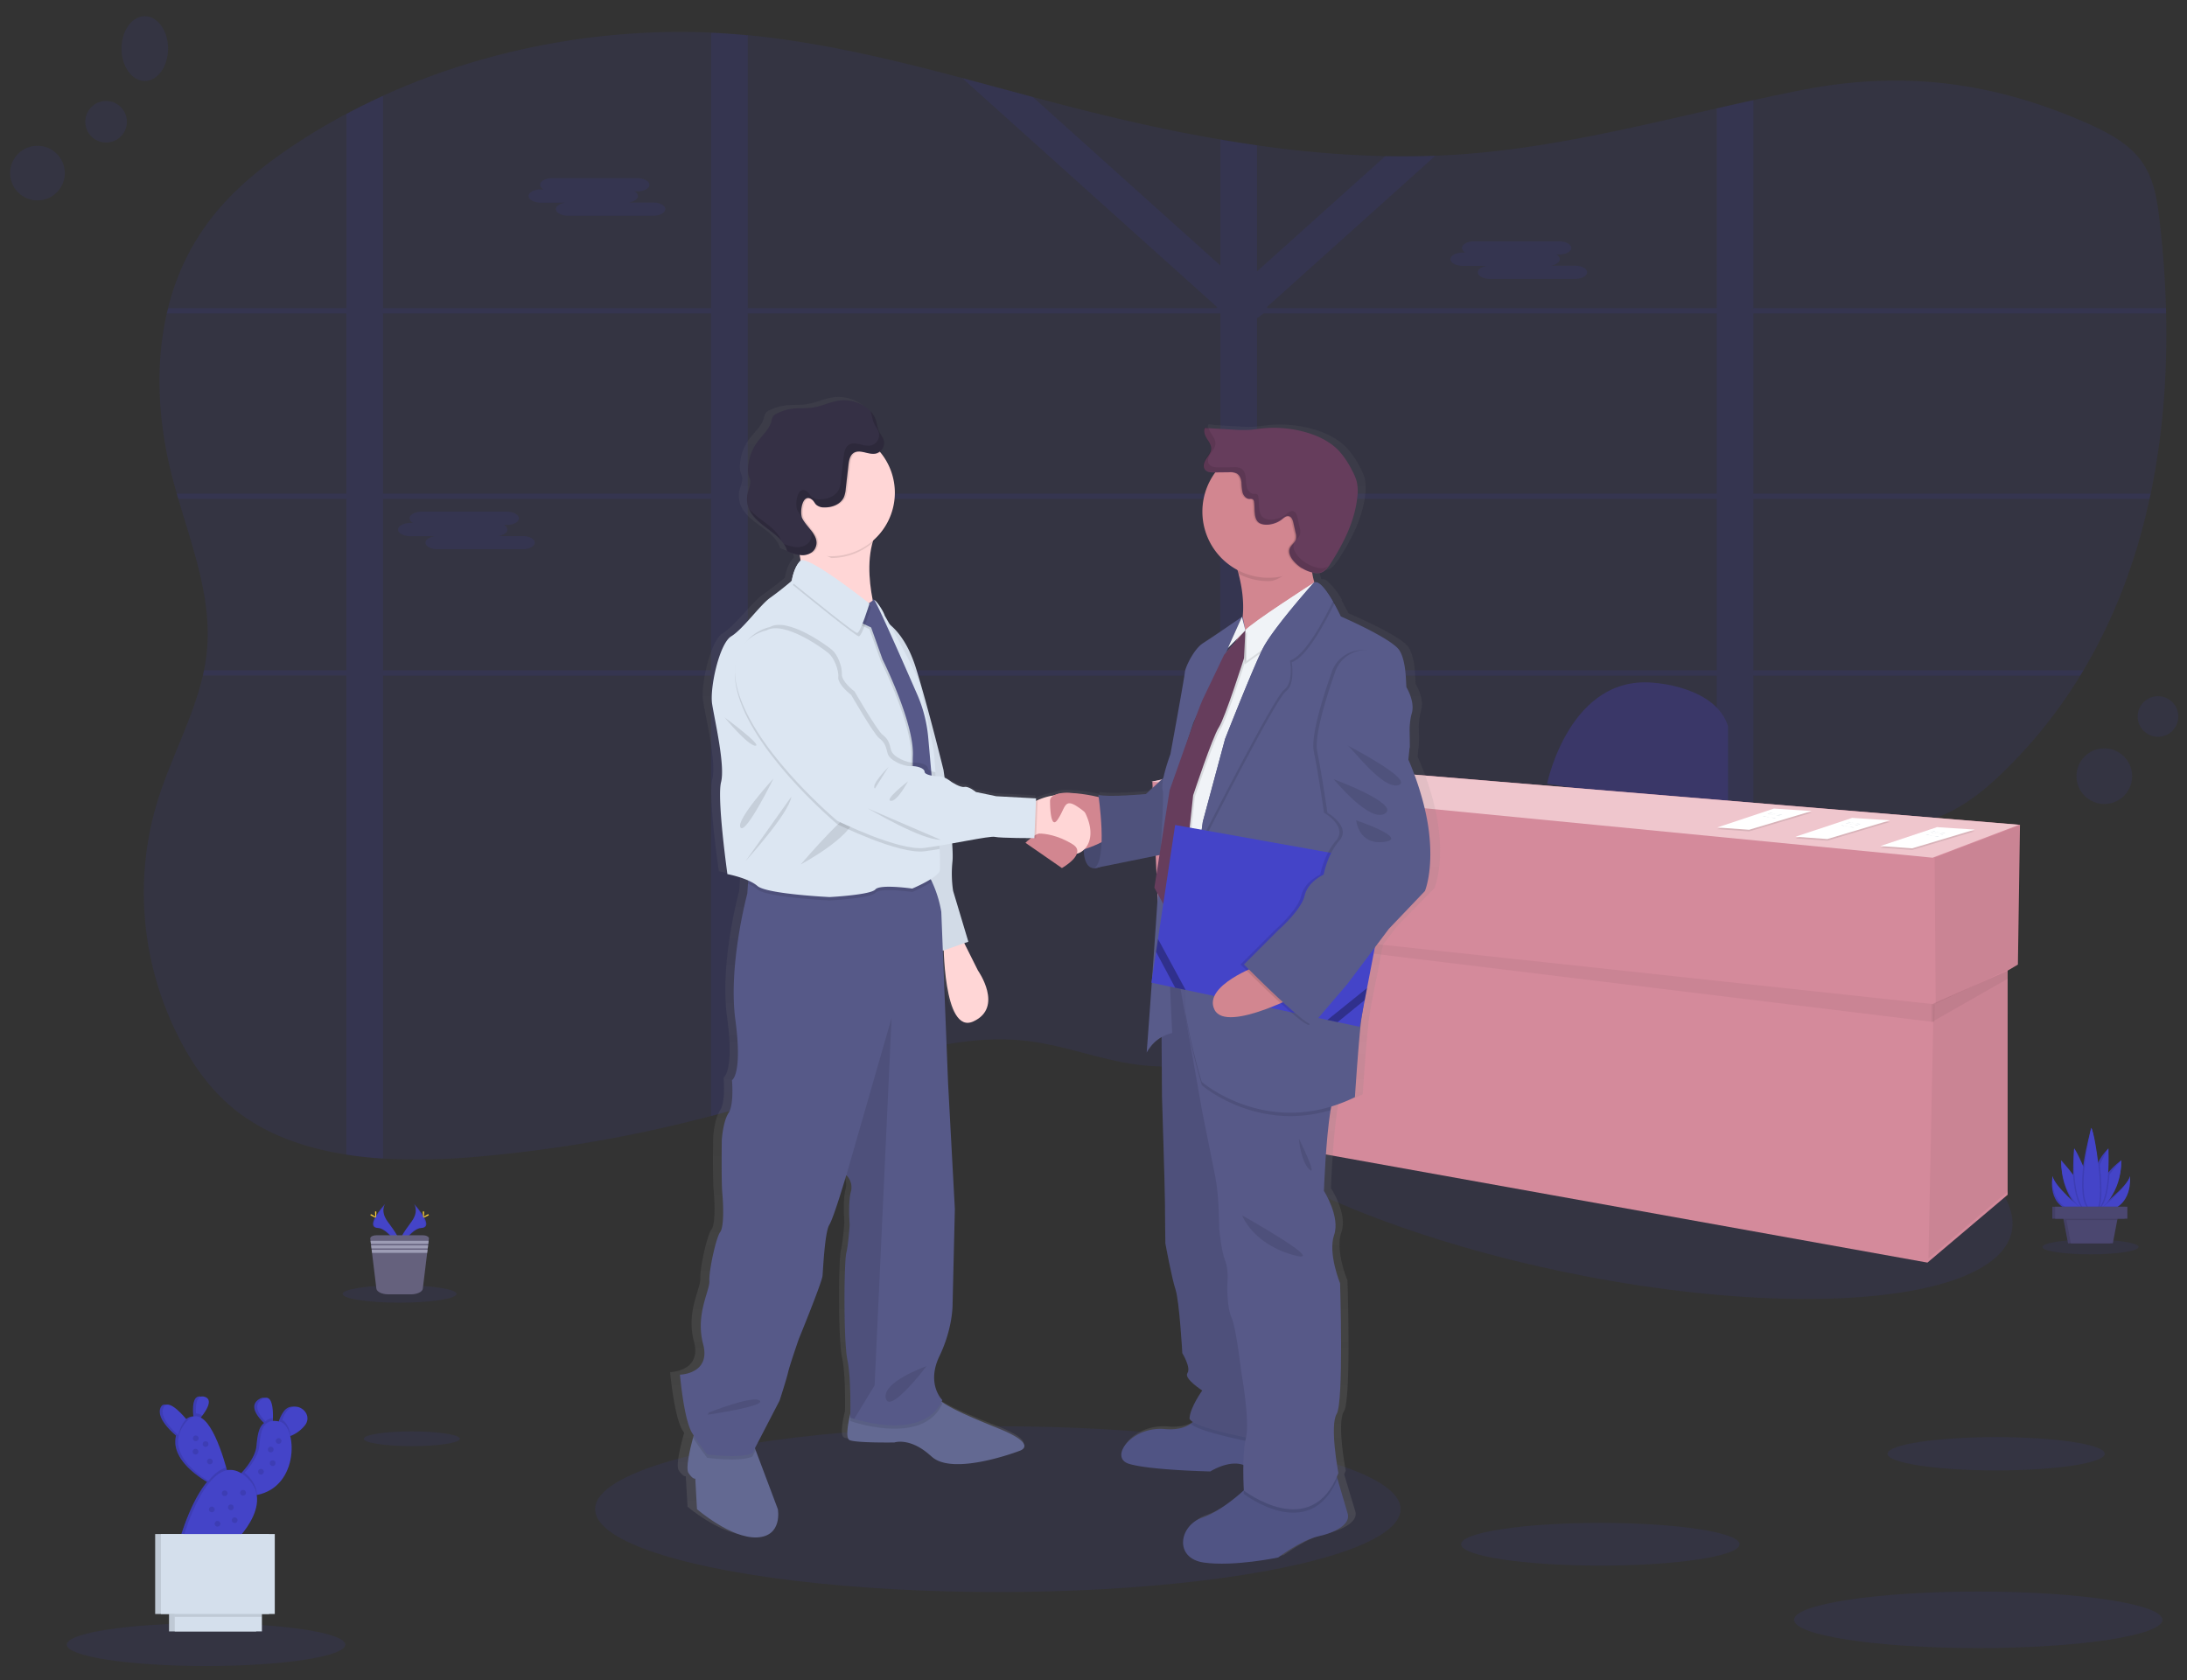 <svg xmlns="http://www.w3.org/2000/svg" xmlns:xlink="http://www.w3.org/1999/xlink" width="1080" height="830" viewBox="0 0 1080 830">
  <rect x="0" y="0" width="1080" height="830" fill="#333333" stroke="none"/>
  <defs>
    <linearGradient id="linear-gradient" x1="0.5" y1="1" x2="0.5" gradientUnits="objectBoundingBox">
      <stop offset="0" stop-color="gray" stop-opacity="0.251"/>
      <stop offset="0.54" stop-color="gray" stop-opacity="0.122"/>
      <stop offset="1" stop-color="gray" stop-opacity="0.102"/>
    </linearGradient>
    <clipPath id="clip-custom_1">
      <rect width="1080" height="830"/>
    </clipPath>
  </defs>
  <g id="custom_1" data-name="custom – 1" clip-path="url(#clip-custom_1)">
    <g id="Group_1462" data-name="Group 1462" transform="translate(4.623 8.352)">
      <path id="Path_1125" data-name="Path 1125" d="M1114.126,270.607c-.187.874-.363,1.748-.57,2.613-6.444,29.714-16.974,58.348-32.631,84.643-.521.874-1.041,1.748-1.572,2.623a243.238,243.238,0,0,1-36.786,46.432c-7.8,7.7-16.306,15.019-26.423,20.294-14.174,7.406-30.745,10.412-47.032,12.868-16.915,2.564-34.066,4.705-51.167,7.014q-9.116,1.208-18.123,2.564c-16.522,2.446-32.926,5.275-48.937,9.027-19.793,4.627-38.977,10.687-57.1,19.214q-2.171.982-4.293,2.082c-1.414.707-2.839,1.424-4.234,2.151s-2.77,1.454-4.135,2.2c-.707.383-1.415.766-2.112,1.169s-1.385.756-2.063,1.149c-2.043,1.139-4.047,2.308-6.051,3.487l-.079.049c-1.326.776-2.632,1.572-3.929,2.367-7.406,4.5-14.656,9.194-21.9,13.919l-4.558,2.947-7.063,4.568c-1.375.894-2.78,1.788-4.165,2.672-.982.648-1.965,1.3-3.035,1.965-5.147,3.242-10.363,6.424-15.717,9.459-1.267.727-2.544,1.454-3.831,2.161a217.711,217.711,0,0,1-33.81,15.245l-.157.059a154.248,154.248,0,0,1-17.956,5.069c-3.507.766-7.023,1.395-10.579,1.876a113.422,113.422,0,0,1-28.683.4c-18.732-2.171-36.286-9.361-55.008-11.787-38.545-4.911-75.98,10.913-112.226,23.31q-13.369,4.568-26.934,8.556c-6.012,1.778-12.043,3.458-18.123,5.078a681.941,681.941,0,0,1-113.65,19.931,320.088,320.088,0,0,1-48.279,1.071,177.274,177.274,0,0,1-18.113-1.965c-20.333-3.143-39.291-9.734-54.6-21.807-12.534-9.911-21.5-22.828-28.329-36.344a158.6,158.6,0,0,1-14.646-43.751c-.373-2.073-.707-4.155-.982-6.238q-.737-5.344-1.1-10.746a153.813,153.813,0,0,1,6.758-56.825c6.483-20.549,17.288-40.274,22.042-60.98q.295-1.316.56-2.623a90.787,90.787,0,0,0,1.444-9.518c2.426-25.441-6.876-50.244-14.174-75.125-.255-.864-.511-1.739-.756-2.613q-1.179-4.145-2.259-8.281c-6.758-26.306-8.634-54.468-2.613-80.724.187-.874.413-1.748.629-2.613a118.188,118.188,0,0,1,22.219-45.509c11.277-14.145,26.08-25.922,41.894-36.266Q210.749,89.562,223.1,82.99q8.841-4.715,18.113-8.929C290.766,51.469,347.3,40.438,403.2,42.874c2.947.128,5.894.285,8.841.5s6.169.471,9.253.756c36.01,3.5,71.049,11.935,105.841,21.158,11.66,3.094,23.3,6.267,34.93,9.381,5.177,1.375,10.343,2.75,15.52,4.086,25.353,6.552,51.079,12.485,77.129,16.915q9.047,1.562,18.113,2.849a518.843,518.843,0,0,0,63.348,5.373q12.367.246,24.744-.216,6.247-.226,12.5-.678c43.073-3.035,84.7-13.192,126.4-22.681q9.047-2.063,18.123-4.067c7.937-1.748,15.874-3.438,23.85-5,49.635-9.754,93.877-4.145,140.025,15.982,10.491,4.568,20.972,10.088,27.4,18.663s8.035,19.105,9.234,29.272c1.7,14.479,2.809,29.144,3.232,43.888,0,.864,0,1.739.059,2.613C1122.407,211.454,1120.187,241.521,1114.126,270.607Z" transform="translate(-56.68 -35.117)" fill="#4444c8" opacity="0.1"/>
      <path id="Path_1126" data-name="Path 1126" d="M785.089,357.871h-3.241v2.623h3.674Zm-36.767,0a.172.172,0,0,0,0,.069c-.088.717-.187,1.434-.285,2.161v.393h28.093v-.157l1.965-2.466Zm-75.292,0V273.227h32.317c-.344-.226-.7-.462-1.061-.678l-.471-.3-.609-.373c-.354-.206-.707-.413-1.08-.609s-.6-.334-.913-.5l-.216-.118H673.03v-4.666l-.756.295-.8.373h-.059l-.167.088-.5.265-.5.265c-.491.265-.982.56-1.473.864l-.471.314-.982.629c-1.267.845-2.515,1.729-3.8,2.554-.324.206-.648.413-.982.6-.7.413-1.415.805-2.151,1.159a8.213,8.213,0,0,1-.982.422l-.531.206-.491.167h0a23,23,0,0,1-3.536.923v82.748H606.392c0,.1.069.177.1.275.265.786.53,1.562.786,2.348h47.641V451.2h.737l.854.049,1.542.088,2.466.295,1.13.108,1.228.128h.187l2.171.265.462.059,1.051.147,1.5.216h0l3.6-.157h0l.491.088a3.418,3.418,0,0,1,.609.1V360.493h74.988V360.1c.1-.727.2-1.444.285-2.161a.167.167,0,0,1,0-.069Zm112.059,0h-3.241v2.623h3.674Zm-38.79,0c-.118.874-.226,1.749-.344,2.623H777.28l2.132-2.623Zm-73.269,0V273.227h32.317c-.344-.226-.7-.462-1.061-.678l-.471-.3-.609-.373c-.354-.206-.707-.413-1.08-.609s-.6-.334-.913-.5l-.216-.118H673.03v-4.666l-.756.295-.8.373h-.059l-.167.088-.5.265-.5.265c-.491.265-.982.56-1.473.864l-.471.314-.982.629c-1.267.845-2.515,1.729-3.8,2.554-.324.206-.648.413-.982.6-.7.413-1.415.805-2.151,1.159a8.2,8.2,0,0,1-.982.422l-.531.206-.491.167h0a23,23,0,0,1-3.536.923v82.748H606.392c0,.1.069.177.1.275.265.776.54,1.562.8,2.348h47.631v90.714h.737l.854.049,1.542.088,2.466.3,1.13.108,1.228.128h.187l2.171.265.462.059,1.051.147,1.5.216h0l3.6-.157h0l.491.088a3.418,3.418,0,0,1,.609.1V360.493h73.023c.118-.874.226-1.748.344-2.623ZM918.149,181.61h203.794c0-.874,0-1.748-.059-2.613H918.149V76.23q-9.076,1.965-18.123,4.067V179H678.384l-.56-.5.845-.747h0l82.443-74.084q-12.377.472-24.744.216L673.02,160.8V98.528q-9.076-1.287-18.113-2.849v62.247L562.288,74.678c-11.63-3.114-23.27-6.287-34.93-9.381L653.316,178.5l-.56.5H421.526V44.227q-4.627-.432-9.253-.756c-2.947-.216-5.894-.373-8.84-.5V179H241.415V74.158q-9.175,4.2-18.113,8.929V179H135.279c-.216.864-.442,1.739-.629,2.613H223.3v89H139.522c.246.874.5,1.748.756,2.613H223.3v84.643H153.009q-.265,1.306-.56,2.623H223.3V597.155c5.894.914,11.994,1.552,18.113,1.965V360.493H403.4V578.1c6.08-1.621,12.112-3.3,18.123-5.078V360.493H654.917V550.614a154.224,154.224,0,0,0,17.956-5.068l.157-.059V360.493h227v89.172q9.037-1.326,18.123-2.544V360.493h161.409c.531-.874,1.051-1.748,1.572-2.623H918.149V273.227h195.612c.206-.864.383-1.739.57-2.613H918.149Zm-676.735,0H403.4v89H241.415Zm0,176.261V273.227H403.4v84.643ZM421.526,181.61H654.917v89H421.526Zm0,176.261V273.227H654.917v84.643Zm478.5,0h-227V273.227h227Zm0-87.256h-227V184l3.183-2.387H900.026Zm-151.7,87.256a.172.172,0,0,0,0,.069c-.088.717-.187,1.434-.285,2.161v.393h28.093v-.157l1.965-2.466Zm36.767,0h-3.241v2.623h3.674Zm-112.059,0V273.227h32.317c-.344-.226-.7-.462-1.061-.678l-.471-.3-.609-.373c-.354-.206-.707-.413-1.08-.609s-.6-.334-.913-.5l-.216-.118H673.03v-4.666l-.756.295-.8.373h-.059l-.167.088-.5.265-.5.265c-.491.265-.982.56-1.473.864l-.471.314-.982.629c-1.267.845-2.515,1.729-3.8,2.554-.324.206-.648.413-.982.6-.7.413-1.415.805-2.151,1.159a8.213,8.213,0,0,1-.982.422l-.531.206-.491.167h0a23,23,0,0,1-3.536.923v82.748H606.392c0,.1.069.177.1.275.265.786.53,1.562.786,2.348h47.641V451.2h.737l.854.049,1.542.088,2.466.295,1.13.108,1.228.128h.187l2.171.265.462.059,1.051.147,1.5.216h0l3.6-.157h0l.491.088a3.418,3.418,0,0,1,.609.1V360.493h74.988V360.1c.1-.727.2-1.444.285-2.161a.167.167,0,0,1,0-.069Z" transform="translate(-56.885 -35.125)" fill="#4444c8" opacity="0.1"/>
      <path id="Path_1127" data-name="Path 1127" d="M322.522,121.63h1.4a2.849,2.849,0,0,1-1.719-2.289h0c0-1.807,2.7-3.281,6-3.281h42c3.3,0,5.992,1.473,5.992,3.281h0c0,1.8-2.691,3.281-5.992,3.281h-1.4a2.82,2.82,0,0,1,1.719,2.279c0,1.542-1.965,2.839-4.587,3.183h12.092c3.291,0,5.992,1.473,5.992,3.281s-2.7,3.281-5.992,3.281H336.019c-3.291,0-5.992-1.483-5.992-3.281,0-1.542,1.964-2.829,4.587-3.183H322.522c-3.3,0-5.992-1.473-5.992-3.281S319.221,121.63,322.522,121.63Z" transform="translate(-60.107 -36.42)" fill="#4444c8" opacity="0.1"/>
      <path id="Path_1128" data-name="Path 1128" d="M785.962,153.4h1.4a2.849,2.849,0,0,1-1.709-2.289h0c0-1.807,2.691-3.281,5.992-3.281h42c3.3,0,6,1.473,6,3.281h0c0,1.8-2.7,3.271-6,3.271h-1.395a2.849,2.849,0,0,1,1.709,2.289c0,1.542-1.965,2.839-4.587,3.183h12.092c3.3,0,5.992,1.473,5.992,3.281s-2.691,3.281-5.992,3.281h-42c-3.3,0-6-1.483-6-3.281,0-1.542,1.965-2.839,4.587-3.183H785.962c-3.291,0-5.992-1.473-5.992-3.281S782.672,153.4,785.962,153.4Z" transform="translate(-68.318 -36.982)" fill="#4444c8" opacity="0.1"/>
      <path id="Path_1129" data-name="Path 1129" d="M256.892,289.36h1.395a2.839,2.839,0,0,1-1.709-2.289h0c0-1.8,2.7-3.281,5.992-3.281h42.012c3.291,0,5.992,1.483,5.992,3.281h0c0,1.807-2.7,3.281-5.992,3.281h-1.4a2.809,2.809,0,0,1,1.709,2.279c0,1.542-1.965,2.839-4.587,3.182h12.092c3.3,0,6,1.483,6,3.281s-2.7,3.281-6,3.281H270.428c-3.3,0-5.992-1.473-5.992-3.281,0-1.532,1.965-2.829,4.587-3.183H256.892c-3.3,0-6-1.473-6-3.281S253.631,289.36,256.892,289.36Z" transform="translate(-58.944 -39.391)" fill="#4444c8" opacity="0.1"/>
      <ellipse id="Ellipse_97" data-name="Ellipse 97" cx="63.809" cy="209.983" rx="63.809" ry="209.983" transform="translate(564.595 578.439) rotate(-78.45)" fill="#4444c8" opacity="0.1"/>
      <path id="Path_1130" data-name="Path 1130" d="M828.56,419.687s11.168-54.821,53.81-49.743c0,0,29.468,2.023,35.529,21.316V433.9Z" transform="translate(-69.179 -40.912)" fill="#3a3768"/>
      <path id="Path_1131" data-name="Path 1131" d="M1004.453,404.992,624.731,373.51,576,383.667l3.045,68.023,3.32.4,3.782,102.148,372.609,67,39.606-33.506V477l5.068-2.976Z" transform="translate(-11.553 -5.903)" fill="#d48a9b"/>
      <path id="Path_1132" data-name="Path 1132" d="M1011.931,405.56l-1.022,69.035-41.118,19.292-.511-72.09Z" transform="translate(-18.52 -6.471)" opacity="0.05"/>
      <path id="Path_1133" data-name="Path 1133" d="M1005.275,478.94l.5,108.641-39.6,33.506,2.544-125.9Z" transform="translate(-18.466 -7.771)" opacity="0.05"/>
      <path id="Path_1134" data-name="Path 1134" d="M583,457.588l379.24,46.276.2-8.782L582.71,454.13Z" transform="translate(-11.672 -7.332)" opacity="0.05"/>
      <path id="Path_1135" data-name="Path 1135" d="M1005.3,482.928V478.94L967.73,495.521v8.8Z" transform="translate(-18.493 -7.771)" opacity="0.05"/>
      <path id="Path_1136" data-name="Path 1136" d="M575.48,383.667l48.731-10.157,379.721,31.482-42.641,16.237Z" transform="translate(-11.543 -5.903)" fill="#efc6cd"/>
      <path id="Path_1137" data-name="Path 1137" d="M969.976,407.55l18.634,1.218-30.883,9.243L942,416.882Z" transform="translate(-18.037 -6.506)" opacity="0.1"/>
      <path id="Path_1138" data-name="Path 1138" d="M969.976,406.72l18.634,1.218-30.883,9.253L942,416.052Z" transform="translate(-18.037 -6.492)" fill="#fff"/>
      <path id="Path_1139" data-name="Path 1139" d="M1022.32,444.558c.736-.314,1.512.285,2.3.432.452.089.914,0,1.366.089.913.118,1.817.727,2.691.422" transform="translate(-72.611 -42.238)" fill="#d3dae1"/>
      <path id="Path_1140" data-name="Path 1140" d="M1021.341,445.128c.727-.314,1.512.275,2.3.432.452.079.913,0,1.365.079.914.128,1.817.737,2.691.432" transform="translate(-72.594 -42.248)" fill="#d3dae1"/>
      <path id="Path_1141" data-name="Path 1141" d="M1019.08,446.268c.737-.314,1.523.275,2.309.422.442.088.913,0,1.356.088.923.128,1.827.737,2.691.422" transform="translate(-72.554 -42.268)" fill="#d3dae1"/>
      <path id="Path_1142" data-name="Path 1142" d="M887.976,398.21l18.634,1.228-30.883,9.243L860,407.542Z" transform="translate(-16.584 -6.341)" opacity="0.1"/>
      <path id="Path_1143" data-name="Path 1143" d="M887.976,397.39l18.634,1.218-30.883,9.243L860,406.722Z" transform="translate(-16.584 -6.326)" fill="#fff"/>
      <path id="Path_1144" data-name="Path 1144" d="M940.32,435.228c.737-.314,1.513.275,2.3.432.452.079.914,0,1.366.079.913.128,1.817.737,2.691.432" transform="translate(-71.159 -42.072)" fill="#d3dae1"/>
      <path id="Path_1145" data-name="Path 1145" d="M939.34,435.8c.727-.314,1.513.275,2.3.422.452.088.914,0,1.365.088.913.128,1.817.737,2.691.422" transform="translate(-71.141 -42.083)" fill="#d3dae1"/>
      <path id="Path_1146" data-name="Path 1146" d="M937.08,436.928c.737-.314,1.522.285,2.308.432.442.088.914,0,1.355.088.924.118,1.827.737,2.692.422" transform="translate(-71.101 -42.103)" fill="#d3dae1"/>
      <path id="Path_1147" data-name="Path 1147" d="M927.306,402.88,945.95,404.1l-30.883,9.253-15.736-1.14Z" transform="translate(-17.281 -6.424)" opacity="0.1"/>
      <path id="Path_1148" data-name="Path 1148" d="M927.306,402.06l18.644,1.218-30.883,9.243-15.736-1.139Z" transform="translate(-17.281 -6.409)" fill="#fff"/>
      <path id="Path_1149" data-name="Path 1149" d="M979.65,439.9c.737-.315,1.522.275,2.308.422.442.089.9,0,1.356.089.913.118,1.827.737,2.691.422" transform="translate(-71.855 -42.155)" fill="#d3dae1"/>
      <path id="Path_1150" data-name="Path 1150" d="M978.67,440.458c.737-.314,1.523.285,2.309.432.442.088.9,0,1.355.088.914.118,1.827.737,2.691.422" transform="translate(-71.838 -42.165)" fill="#d3dae1"/>
      <path id="Path_1151" data-name="Path 1151" d="M976.42,441.6c.727-.314,1.512.275,2.3.432.452.079.914,0,1.365.079.914.128,1.817.737,2.692.432" transform="translate(-71.798 -42.185)" fill="#d3dae1"/>
      <ellipse id="Ellipse_98" data-name="Ellipse 98" cx="198.893" cy="40.942" rx="198.893" ry="40.942" transform="translate(289.251 696.191)" fill="#4444c8" opacity="0.1"/>
      <path id="Path_1152" data-name="Path 1152" d="M767.313,440.228c-2.122-18.644-10.52-36.433-10.52-36.433l.638-6.286s.138-3.143-.069-7.859a35.763,35.763,0,0,1,1.149-8.723c1.719-5.452-2.151-12.151-2.583-12.77s.216-12.573-3.654-18.437-29.645-16.768-29.645-16.768-1.385-2.9-3.34-6.287l.177-.344a36.925,36.925,0,0,0-5.894-7.947c-1.581-1.689-3.1-2.652-4.332-2.181a35.313,35.313,0,0,1-1.139-4.98c.255.069.521.138.776.187a8.013,8.013,0,0,0,3.241.079c2.4-.54,3.988-2.691,5.324-4.715,6.66-10.118,12.4-21.218,13.565-33.191a21.1,21.1,0,0,0-.344-7.328,24.717,24.717,0,0,0-2.3-5.354,43.029,43.029,0,0,0-6.483-9.558c-4.587-4.833-10.913-7.79-17.416-9.538a60.3,60.3,0,0,0-22.494-1.68c-1.965.226-3.929.55-5.894.678a61.216,61.216,0,0,1-7.475-.128l-12.858-.747-.059-.2-2.141-.128c-.845,1.68,0,3.674,1.051,5.245s2.259,3.212,2.171,5.069-1.434,3.35-2.485,4.911-1.847,3.6-.8,5.137a2.945,2.945,0,0,0,.521.57c1.11,1.149,3.045,1.277,4.725,1.257h.295a31.992,31.992,0,0,0-6.513,19.371,32.572,32.572,0,0,0,17.77,28.859c.187.638.373,1.3.55,1.965a60.177,60.177,0,0,1,2.063,21.237l-.226.491-.137-.521s-15.147,10.275-19.646,13-9.017,11.945-9.234,14.459-7.308,40.441-7.308,40.441a92.942,92.942,0,0,0-3.556,11.709l-9.047,7.947s-18.663,1.68-24.066.422l.157,1.041a81.6,81.6,0,0,0-14.5-1.964,15.37,15.37,0,0,0-7.858,1.051l-.187.088-.147.069a31.135,31.135,0,0,0-8.251,2.318c-.314.128-.6.255-.874.383l.059-1.287-20.2-1.041-10.314-2.092s-3.654-2.947-5.805-2.515-6.66-2.515-6.66-2.515a18.008,18.008,0,0,0-3.32-2.063c-.344-2.377-.56-3.821-.56-3.821s-8.025-31.846-14.037-50.568c-4.027-12.5-9.823-18.663-13.241-21.345-1.522-2.652-2.524-4.361-2.524-4.361-.658-2.3-4.273-7.475-5.2-7.6-.147-.236-.255-.354-.314-.354a1.149,1.149,0,0,0-.58.088c-1.689-8.408-2.672-18.948-.088-28.133a31.049,31.049,0,0,0,11.335-23.928q0-.206,0-.413v-.422a30.913,30.913,0,0,0-7.3-19.94l-.334-.373a2.62,2.62,0,0,0,.255-.206,5.265,5.265,0,0,0,1.856-5.068c-.442-1.886-1.915-3.369-2.672-5.157a33.365,33.365,0,0,1-1.09-4.2,12.964,12.964,0,0,0-3.094-5.393l.147.393c-3.851-4.332-10.471-6.483-16.434-5.52-4.43.707-8.556,2.77-13.005,3.408-3.193.452-6.444.157-9.656.481a25.061,25.061,0,0,0-8.566,2.475,4.91,4.91,0,0,0-1.817,1.336,7.192,7.192,0,0,0-.9,2.525c-1.09,3.978-4.548,6.817-7.053,10.137a23.724,23.724,0,0,0-4.754,13.1,10.257,10.257,0,0,0,.344,3.585c.216.7.55,1.356.707,2.063.491,2.161-.638,4.312-1.188,6.453a12.563,12.563,0,0,0,.7,8.192c3.88,8.683,16.62,11.581,19.272,20.7a25.357,25.357,0,0,0,6.375,1.965c.177.9.334,1.817.462,2.741a.734.734,0,0,0-.167.1c-3.438,3.35-4.292,9.823-4.292,9.823l-.413.334c-1.4,1.159-6.208,5.049-10.55,8.045-5.157,3.566-13.752,15.51-19.764,19.076s-10.962,25.539-9.666,33.525,6.66,30.382,4.509,38.555,3.222,45.47,3.222,45.47a54.907,54.907,0,0,1,10.53,3.124l-.108,1.63-.324,4.911s-9.734,35.205-6.012,62.306-1.719,29.891-1.719,29.891,1.139,12.013-1.719,16.208-3.438,13.408-3.438,13.408-.285,20.677.285,26.522.855,16.493-1.149,19.007-5.727,18.988-5.442,24.016-7.161,16.493-3.153,31.3S387.67,707.8,387.67,707.8s2.014,22.592,6.306,29.056l.629.924c-.108.373-.216.766-.334,1.188-1.621,5.894-3.841,15.2-2.3,17.445,2.289,3.359,3.438,2.79,3.438,2.79l.855,15.088s17.19,14.528,30.372,13.978,10.6-13.978,10.6-13.978l-11.227-29.115-.383-.982L438.1,720.621s3.438-10.334,4.292-13.968,5.52-16.512,5.52-16.512,11.788-27.936,12.033-31.3,1.149-21.5,3.438-25.146,8.6-24.557,8.6-24.557l.157.138a8.281,8.281,0,0,1,2.141,8.241c-1.444,5.3-.58,16.2-.58,16.2s-.57,9.224-1.719,13.978-1.424,43.584.58,52.8c1.6,7.377,1.552,21.188,1.473,26.414-1.346,5.55-2.525,12.446-.334,13.261,3.733,1.4,22.642,1.12,22.642,1.12s8.016-2.8,18.909,6.984,44.4-2.79,44.4-2.79,10.314-2.8-10.029-10.893c-14.194-5.648-23.359-9.41-29.351-13.438.138-.265.285-.531.413-.815,0,0-8.31-7.859-1.434-21.787s6.591-25.706,6.591-25.706l1.149-46.943-3.438-62.316-2.662-65.4.471-.157c.452,12.023,2.8,40.647,15.088,35.1,15.471-6.984,2.289-25.146,2.289-25.146l-6.945-13.536,2.073-.707-7.77-25.107a56.63,56.63,0,0,1-.295-14.8,58.639,58.639,0,0,0-.177-8.644c10.177-1.778,19.921-3.664,21.669-3.232,2.063.5,13.6.6,18.143.619-1.483,1.159-2.672,2.308-2.672,2.308l18.477,12.436s6.267-3.428,7.573-7.063a8.152,8.152,0,0,0,3.458-1.847c.2,4.293,1.336,8.939,5.3,9.047a6.88,6.88,0,0,0,2.888-.57l30.215-5.982-2.593,16.2,1.807,3.212c-.914,13.664-1.965,28.172-2.888,40.932l-.422,2.79.216.049c-1.434,19.646-2.583,34.527-2.583,34.527a18.1,18.1,0,0,1,7.534-7.573l.2,29.154s1.513,46.1,1.513,52.385.206,20.323.206,20.323,3.232,17.18,5.157,22.838,3.438,31.433,3.438,31.433,4.518,7.122,2.583,9.823,7.524,8.585,7.524,8.585-6.021,8.173-6.454,13.624c-.049.629.57,1.3,1.69,1.965-.354.285-.717.57-1.12.844-2.79,1.867-6.876,3.163-13.025,2.633-16.768-1.474-28.584,14.037-18.271,17.18s41.256,3.772,41.256,3.772,9.371-5.845,16.7-3.212c-.108,6.149.2,11.787.246,12.534l-.088.069c-4.381,3.929-12.77,10.687-20.962,13.447-11.787,3.978-14.4,20.117.855,22.209s37.6-2.515,37.6-2.515,11.6-8.585,20.412-10.471,16.335-6.08,14.833-11.109c-.982-3.212-3.507-11.63-5.216-17.288q-.147-.511-.295-.982c.265-.589.53-1.2.776-1.827,0,0-4.509-23.467-.854-29.331s1.719-64.546,1.719-64.546-6.238-14.872-3.006-23.88-5.157-21.8-5.157-21.8.914-25.628,3.369-39.91q.167-.914.324-1.768a80.447,80.447,0,0,0,11.984-4.626s2.151-32.278,3.438-39.606c.128-.688.3-1.8.521-3.241l.982-5.177h0l1.159-5.894h0l3.929-20.088,7.092-9.175,18.27-18.663S769.464,458.881,767.313,440.228ZM485.555,324.976l-.137.1a1.681,1.681,0,0,1-.049-.216A.883.883,0,0,0,485.555,324.976Zm180.515,22.877-.707,1.542,2.583-2.574-3.507,3.929,1.179-2.475ZM648.624,383.9c-.678,1.8-1.4,3.742-2.161,5.766l1.385-4.135Z" transform="translate(-61.368 -38.369)" fill="url(#linear-gradient)"/>
      <path id="Path_1153" data-name="Path 1153" d="M595.933,446.469s-2.406,16.021,4.813,16.227,12.043-12.357,12.043-12.357l-2.947-10.049Z" transform="translate(-65.051 -42.164)" fill="#585b8a"/>
      <path id="Path_1154" data-name="Path 1154" d="M595.933,446.469s-2.406,16.021,4.813,16.227,12.043-12.357,12.043-12.357l-2.947-10.049Z" transform="translate(-65.051 -42.164)" opacity="0.2"/>
      <path id="Path_1155" data-name="Path 1155" d="M430.692,798.643c-12.848.56-29.606-13.958-29.606-13.958l-.835-15.078s-1.11.56-3.35-2.79c-1.5-2.25.658-11.571,2.24-17.436.766-2.868,1.4-4.911,1.4-4.911l28.191,7.544,1.346,3.566,10.943,29.1S443.53,798.083,430.692,798.643Z" transform="translate(-61.522 -47.553)" fill="#636992"/>
      <path id="Path_1156" data-name="Path 1156" d="M561.649,755.562s-32.661,12.563-43.22,2.79S500,751.368,500,751.368s-18.427.285-22.062-1.12c-2.142-.815-.982-7.8.354-13.359.9-3.841,1.886-7.013,1.886-7.013s32.1-10.894,37.13-4.195a24.086,24.086,0,0,0,5.354,5.108c5.815,4.2,14.9,8.016,29.272,13.88C571.7,752.762,561.649,755.562,561.649,755.562Z" transform="translate(-62.946 -47.181)" fill="#636992"/>
      <path id="Path_1157" data-name="Path 1157" d="M533.194,496.35l8.929,17.868s12.849,18.153-2.23,25.127-14.793-40.2-14.793-40.2Z" transform="translate(-63.802 -43.157)" fill="#ffd6d6"/>
      <path id="Path_1158" data-name="Path 1158" d="M495.25,338.61s9.774,4.469,15.638,23.172,13.683,50.539,13.683,50.539,5.3,36.01,4.459,44.949a57.951,57.951,0,0,0,.285,14.793l7.534,25.127-15.078,5.3L498.6,413.716Z" transform="translate(-63.274 -40.362)" fill="#dce6f2"/>
      <path id="Path_1159" data-name="Path 1159" d="M495.25,338.61s9.774,4.469,15.638,23.172,13.683,50.539,13.683,50.539,5.3,36.01,4.459,44.949a57.951,57.951,0,0,0,.285,14.793l7.534,25.127-15.078,5.3L498.6,413.716Z" transform="translate(-63.274 -40.362)" opacity="0.05"/>
      <path id="Path_1160" data-name="Path 1160" d="M428.776,752.024l1.346,3.566-1.65,3.153c-6.424,2.79-22.337.56-22.337.56s-2.947-3.742-6.974-9.9c.766-2.868,1.395-4.912,1.395-4.912Z" transform="translate(-61.571 -47.553)" opacity="0.1"/>
      <path id="Path_1161" data-name="Path 1161" d="M523.71,732.1c-8.143,18.448-35.824,11.6-43.515,9.293-1.267-.383-1.965-.639-1.965-.639s.049-1.5.069-3.87c.9-3.841,1.886-7.013,1.886-7.013s32.1-10.894,37.13-4.195a24.071,24.071,0,0,0,5.354,5.108A9.476,9.476,0,0,0,523.71,732.1Z" transform="translate(-62.972 -47.181)" opacity="0.1"/>
      <path id="Path_1162" data-name="Path 1162" d="M520.788,704c-6.7,13.948,1.4,21.777,1.4,21.777-8.143,18.438-35.824,11.6-43.515,9.283-1.267-.373-1.964-.629-1.964-.629s.56-19.272-1.395-28.486-1.68-48.014-.56-52.758,1.67-13.968,1.67-13.968-.835-10.884.56-16.188a8.359,8.359,0,0,0-2.083-8.231l-.147-.147s-6.139,20.942-8.379,24.557-3.065,21.777-3.35,25.127S451.3,695.615,451.3,695.615s-4.46,12.838-5.295,16.463-4.194,13.968-4.194,13.968l-13.457,25.972c-6.424,2.79-22.337.56-22.337.56s-3.065-3.929-7.259-10.333-6.139-29.027-6.139-29.027,15.353-.285,11.443-15.078,3.35-26.247,3.075-31.276,3.349-21.492,5.3-24.007,1.67-13.123,1.11-18.988-.275-26.521-.275-26.521.56-9.214,3.35-13.4,1.68-16.2,1.68-16.2,5.295-2.79,1.67-29.871,5.894-62.257,5.894-62.257l.324-4.911.511-7.956s79.85-5.03,86.274,1.11a21.175,21.175,0,0,1,4.077,5.844,58.147,58.147,0,0,1,4.617,14.862l3.35,84.594,3.35,62.257-1.12,46.9S527.5,690.036,520.788,704Z" transform="translate(-61.456 -42.527)" fill="#565988"/>
      <path id="Path_1163" data-name="Path 1163" d="M498.581,538.42,490.2,719.887l-10.058,16.542c-1.267-.373-1.965-.628-1.965-.628s.56-19.273-1.4-28.487-1.68-48.014-.56-52.759,1.67-13.968,1.67-13.968-.835-10.884.56-16.188a8.359,8.359,0,0,0-2.083-8.231l.137-.982Z" transform="translate(-62.921 -43.902)" opacity="0.1"/>
      <path id="Path_1164" data-name="Path 1164" d="M407.13,736.694s21.777-8.654,25.127-5.894-25.677,6.974-25.677,6.974Z" transform="translate(-61.703 -47.301)" opacity="0.1"/>
      <path id="Path_1165" data-name="Path 1165" d="M516.205,713.5c-.835.285-22.052,7.858-20.1,15.913S516.205,713.5,516.205,713.5Z" transform="translate(-63.287 -47.004)" opacity="0.1"/>
      <path id="Path_1166" data-name="Path 1166" d="M449.07,292.815s7.112,17.17,3.35,25.972,40.617,23.87,40.617,23.87-12.976-33.506-.412-52.356S449.07,292.815,449.07,292.815Z" transform="translate(-62.456 -39.369)" fill="#ffd6d6"/>
      <path id="Path_1167" data-name="Path 1167" d="M712.4,798.438c-8.585,1.886-19.891,10.471-19.891,10.471s-21.777,4.607-36.649,2.514-12.348-18.221-.835-22.2c7.986-2.75,16.168-9.538,20.441-13.427,1.886-1.739,3.006-2.947,3.006-2.947l41.679-8.379s.677,2.328,1.621,5.54c1.67,5.668,4.135,14.076,5.078,17.279C728.317,792.367,720.99,796.552,712.4,798.438Z" transform="translate(-65.936 -47.907)" fill="#505484"/>
      <path id="Path_1168" data-name="Path 1168" d="M701.177,765.649s-17.593,1.886-24.921-2.3-17.8,2.514-17.8,2.514-30.156-.628-40.2-3.772,1.464-18.664,17.8-17.171c5.953.541,9.98-.766,12.7-2.632a13.379,13.379,0,0,0,5.531-8.29l35.362,2.092,4.911,12.534Z" transform="translate(-65.386 -47.367)" fill="#505484"/>
      <path id="Path_1169" data-name="Path 1169" d="M695.714,754.343s-41.1-6.719-46.344-12.053A13.379,13.379,0,0,0,654.9,734l35.362,2.092,4.912,12.534Z" transform="translate(-66.004 -47.367)" opacity="0.1"/>
      <path id="Path_1170" data-name="Path 1170" d="M634.52,515.281l.423,61.344s1.463,46.07,1.463,52.356.207,20.3.207,20.3,3.143,17.17,5.029,22.828,3.35,31.433,3.35,31.433,4.4,7.122,2.514,9.823,7.328,8.585,7.328,8.585-5.894,8.172-6.277,13.615,46.894,13.173,46.894,13.173L677.033,559.877,662.368,512.56Z" transform="translate(-65.741 -43.444)" fill="#575988"/>
      <path id="Path_1171" data-name="Path 1171" d="M634.52,515.281l.423,61.344s1.463,46.07,1.463,52.356.207,20.3.207,20.3,3.143,17.17,5.029,22.828,3.35,31.433,3.35,31.433,4.4,7.122,2.514,9.823,7.328,8.585,7.328,8.585-5.894,8.172-6.277,13.615,46.894,13.173,46.894,13.173L677.033,559.877,662.368,512.56Z" transform="translate(-65.741 -43.444)" opacity="0.1"/>
      <path id="Path_1172" data-name="Path 1172" d="M722.315,770.059c-13.683,32.622-46.226,7.446-46.226,7.446s0-.629-.079-1.709c1.886-1.739,3.006-2.947,3.006-2.947l41.678-8.379S721.372,766.847,722.315,770.059Z" transform="translate(-66.476 -47.907)" opacity="0.1"/>
      <path id="Path_1173" data-name="Path 1173" d="M722.206,762.653c-13.408,34.38-46.7,8.585-46.7,8.585s-1.051-17.8,1.051-25.962-2.308-32.671-2.308-32.671-2.515-21.777-4.813-26.8-2.092-15.078-2.092-15.913.835-7.544-1.051-12.151-2.947-15.913-2.947-15.913,0-15.913-1.885-25.333l-6.493-32.416L643.24,517.7l3.664-.629L712.55,505.56s12.357,62.866,8.163,69.31c-.9,1.414-1.7,4.509-2.357,8.5-2.4,14.263-3.291,39.871-3.291,39.871s8.163,12.77,5.029,21.777,2.947,23.87,2.947,23.87,1.886,58.632-1.679,64.5S722.206,762.653,722.206,762.653Z" transform="translate(-65.895 -43.32)" fill="#575988"/>
      <path id="Path_1174" data-name="Path 1174" d="M716.348,330.186s-59.467,41.875-46.069,20.932c7.22-11.277,5.894-25.638,3.065-36.482a86.091,86.091,0,0,0-5.894-16s50.529-21.492,43.83-2.23a36.08,36.08,0,0,0-1.965,13.988A37.325,37.325,0,0,0,716.348,330.186Z" transform="translate(-66.324 -39.473)" fill="#d28690"/>
      <path id="Path_1175" data-name="Path 1175" d="M607.675,428.511s-25.127-7.259-29.312-.137,1.258,22.75,8.841,25.264,24.989-8.516,24.989-8.516Z" transform="translate(-64.72 -41.897)" fill="#d28690"/>
      <path id="Path_1176" data-name="Path 1176" d="M636.86,416l-10.471,9.636s-18.222,1.67-23.457.412c0,0,4.823,32.248-2.092,36.227l42.3-8.585Z" transform="translate(-65.144 -41.733)" fill="#585b8a"/>
      <path id="Path_1177" data-name="Path 1177" d="M636.86,416l-10.471,9.636s-18.222,1.67-23.457.412c0,0,4.823,32.248-2.092,36.227l42.3-8.585Z" transform="translate(-65.144 -41.733)" opacity="0.1"/>
      <path id="Path_1178" data-name="Path 1178" d="M499.516,274.5a31.433,31.433,0,0,1-31.433,31.433c-16.129-7.75-31.433-14.056-31.433-31.433a31.433,31.433,0,1,1,62.817,0Z" transform="translate(-62.235 -38.648)" opacity="0.1"/>
      <path id="Path_1179" data-name="Path 1179" d="M499.518,273.664a31.374,31.374,0,1,1-7.112-19.871A31.374,31.374,0,0,1,499.518,273.664Z" transform="translate(-62.237 -38.656)" fill="#ffd6d6"/>
      <path id="Path_1180" data-name="Path 1180" d="M517.662,469.74a71.039,71.039,0,0,1-9.734,5.049s-15.913-2.309-18.212.413-22.592,3.772-22.592,3.772-30.991-1.463-35.6-5.442a18.866,18.866,0,0,0-4.705-2.79l.511-7.957s79.85-5.029,86.274,1.11A21.18,21.18,0,0,1,517.662,469.74Z" transform="translate(-62.061 -42.528)" opacity="0.1"/>
      <path id="Path_1181" data-name="Path 1181" d="M521.219,461.407c-.629,3.556-13.614,9-13.614,9s-15.913-2.3-18.211.422S466.8,474.6,466.8,474.6s-30.991-1.474-35.6-5.452-14.872-5.894-14.872-5.894-5.236-37.268-3.134-45.431-3.143-30.578-4.4-38.535,3.556-29.94,9.42-33.5,14.243-15.5,19.263-19.056c4.234-3,8.909-6.876,10.275-8.045l.4-.334s.845-6.493,4.194-9.823,34.124,21.149,34.124,21.149.216,1.886,2.308-1.67c.472-.8,4.528,5.059,5.236,7.534,0,0,16.748,29.321,17.8,35.362s5.442,25.756,6.277,30.569c.216,1.238.57,5.579.982,11.395.079,1.139.147,2.348.236,3.6.619,9.646,1.287,21.964,1.689,31.276,0,1.061.089,2.082.118,3.065A104.182,104.182,0,0,1,521.219,461.407Z" transform="translate(-61.738 -39.824)" fill="#dce6f2"/>
      <path id="Path_1182" data-name="Path 1182" d="M415,387.21s11.512,14.027,15.284,14.027S415,387.21,415,387.21Z" transform="translate(-61.852 -41.223)" opacity="0.1"/>
      <path id="Path_1183" data-name="Path 1183" d="M439.391,417.91s-18.85,20.52-16.335,24.292S439.391,417.91,439.391,417.91Z" transform="translate(-61.991 -41.767)" opacity="0.1"/>
      <path id="Path_1184" data-name="Path 1184" d="M425.62,458.906s21.61-23.663,22.593-31.826Z" transform="translate(-62.04 -41.93)" opacity="0.1"/>
      <path id="Path_1185" data-name="Path 1185" d="M453.33,460.717s24.92-13.192,27.012-23.663S453.33,460.717,453.33,460.717Z" transform="translate(-62.531 -42.071)" opacity="0.1"/>
      <path id="Path_1186" data-name="Path 1186" d="M485.458,331.531,482,339.9l5.756,2.721,5.658,15.815s15.6,31.2,14.97,47.425,2.829,40.617,2.829,40.617l9-1.67-4.244-47.729a68.838,68.838,0,0,0-5.481-21.424c-7.19-16.463-20.569-46.855-21.414-46.855-1.149,0-.344.423-.344.423Z" transform="translate(-63.039 -40.189)" opacity="0.1"/>
      <path id="Path_1187" data-name="Path 1187" d="M486.308,330.671l-3.458,8.379,5.766,2.721,5.648,15.815s15.6,31.2,14.97,47.425,2.829,40.617,2.829,40.617l9.008-1.67-4.253-47.729a68.579,68.579,0,0,0-5.471-21.424c-7.19-16.473-20.569-46.855-21.4-46.855-1.159,0-.354.422-.354.422Z" transform="translate(-63.054 -40.174)" fill="#575989"/>
      <path id="Path_1188" data-name="Path 1188" d="M589.8,455.474c-4.381-.334-14.891-5.648-19.066-7.858l-1.768-.982.216-16.217a28.462,28.462,0,0,1,3.2-1.621c5.579-2.436,17.023-5.746,22.76,4.911C602.888,448,595.355,455.848,589.8,455.474Z" transform="translate(-64.58 -41.916)" fill="#ffd6d6"/>
      <path id="Path_1189" data-name="Path 1189" d="M492.4,253.791a4.645,4.645,0,0,1-1.463.6c-3.644.8-7.79-2.338-10.913-.324-1.906,1.238-2.348,3.8-2.6,6.061q-.668,5.894-1.336,11.709a14.45,14.45,0,0,1-.864,4.037c-1.542,3.526-5.776,5.186-9.636,5.128a5.747,5.747,0,0,1-4.155-1.375c-.678-.688-1.041-1.65-1.788-2.279-4.911-4.116-6.4,5.972-5.108,8.841,2.083,4.685,9.479,9.2,6.375,15.157a5.676,5.676,0,0,1-2.279,2.289A31.433,31.433,0,1,1,492.4,253.791Z" transform="translate(-62.235 -38.654)" opacity="0.1"/>
      <path id="Path_1190" data-name="Path 1190" d="M458.627,277.051c.737.619,1.11,1.581,1.788,2.269a5.756,5.756,0,0,0,4.155,1.375c3.86.059,8.094-1.591,9.626-5.137a13.986,13.986,0,0,0,.874-4.027l1.336-11.709c.255-2.259.688-4.823,2.6-6.061,3.124-1.965,7.269,1.12,10.913.324a5.334,5.334,0,0,0,3.929-6.149c-.422-1.876-1.856-3.359-2.593-5.147a33.624,33.624,0,0,1-1.071-4.194c-2.033-7.623-10.982-11.905-18.762-10.628-4.322.717-8.339,2.78-12.671,3.408-3.1.452-6.277.157-9.41.491A23.75,23.75,0,0,0,441,234.331a4.852,4.852,0,0,0-1.768,1.336,7.373,7.373,0,0,0-.884,2.515c-1.051,3.929-4.43,6.827-6.876,10.137a24.154,24.154,0,0,0-4.656,13.074,10.485,10.485,0,0,0,.334,3.585c.206.688.531,1.356.688,2.063.481,2.151-.619,4.3-1.159,6.444a12.889,12.889,0,0,0,.688,8.192c3.772,8.674,16.2,11.571,18.781,20.677a20.627,20.627,0,0,0,7.308,1.965c2.534.049,5.265-1.041,6.444-3.291,3.094-5.894-4.293-10.471-6.375-15.147C452.213,283,453.676,272.925,458.627,277.051Z" transform="translate(-62.052 -38.398)" fill="#353045"/>
      <path id="Path_1191" data-name="Path 1191" d="M711.329,296.405a36.094,36.094,0,0,0-1.964,13.988c-1.513,1.287-3.163-2.564-4.911-1.572-4.794,2.77-10.334,9.361-16.267,9.361a32.58,32.58,0,0,1-14.8-3.546,86.108,86.108,0,0,0-5.894-16S718.029,277.143,711.329,296.405Z" transform="translate(-66.325 -39.473)" opacity="0.1"/>
      <path id="Path_1192" data-name="Path 1192" d="M720.6,283.171A32.671,32.671,0,1,1,687.931,250.5,32.671,32.671,0,0,1,720.6,283.171Z" transform="translate(-66.109 -38.801)" fill="#d28690"/>
      <path id="Path_1193" data-name="Path 1193" d="M718.9,338s-6.149,6.7-6.984,7.249-18.663,75.636-18.978,76.51-21.227,68.671-21.227,68.671L638.21,506.9l2.8-82.924,24.557-68.387s8.1-9.214,10.609-12.563,33.781-23.457,33.781-23.457l5.344,11.011Z" transform="translate(-65.806 -40.025)" fill="#f0f3f7"/>
      <path id="Path_1194" data-name="Path 1194" d="M715.144,332.291l-38.525,27.583L676,344.727c2.514-3.35,33.781-23.447,33.781-23.447Z" transform="translate(-66.476 -40.055)" opacity="0.1"/>
      <path id="Path_1195" data-name="Path 1195" d="M715.994,330.582l-38.525,27.583-.6-15.137c2.515-3.359,33.781-23.457,33.781-23.457Z" transform="translate(-66.491 -40.025)" fill="#f0f3f7"/>
      <path id="Path_1196" data-name="Path 1196" d="M674.7,336.59l1.287,6.739-8.615,8.752,6.876-15.392s-14.734,10.265-19.155,12.986-8.841,11.935-9.007,14.449-7.122,40.411-7.122,40.411-5.235,14.027-3.762,18.005-7.956,129.406-7.956,129.406a18.663,18.663,0,0,1,12.593-9.656l-3.36-74.123s4.086-49.311,4.293-49.939,9.528-29.213,9.528-29.213Z" transform="translate(-65.612 -40.326)" fill="#585b8a"/>
      <path id="Path_1197" data-name="Path 1197" d="M676.92,344.3l-.668,13.752s-9.322,29.42-12.455,34.233-12.672,33.506-12.672,33.506l-5.373,49.841-9.214,4.194L632,471.467l7.544-48.132s14.234-40.617,16.336-44.812l10.5-22.121Z" transform="translate(-65.696 -40.463)" opacity="0.1"/>
      <path id="Path_1198" data-name="Path 1198" d="M676.059,343.45,675.4,357.2s-9.322,29.419-12.465,34.233-12.662,33.506-12.662,33.506l-5.344,49.831-9.214,4.184-4.607-8.369,7.544-48.132s14.234-40.627,16.326-44.812l10.579-22.092Z" transform="translate(-65.681 -40.448)" fill="#663d5c"/>
      <path id="Path_1199" data-name="Path 1199" d="M566.31,450.228l18.005,12.465s12.7-7.121,5.3-11.728-13.958-5.3-16.336-5.3S566.31,450.228,566.31,450.228Z" transform="translate(-64.533 -42.259)" fill="#d28690"/>
      <path id="Path_1200" data-name="Path 1200" d="M579.977,426.82a2.77,2.77,0,0,0-1.306,2.367c0,3.821.432,13.938,3.635,9.371,3.929-5.589,3.212-10.609,9.214-6.984a35.354,35.354,0,0,1,9.626,8.84l-1.67-12S587.137,422.321,579.977,426.82Z" transform="translate(-64.752 -41.896)" fill="#d28690"/>
      <path id="Path_1201" data-name="Path 1201" d="M720.79,574.83c-.9,1.414-1.7,4.508-2.357,8.5-36.718,11.011-63.583-12.269-63.583-12.269a320.505,320.505,0,0,1-7.956-33.5c-.658-3.87-.511-11.375.1-20.53l65.646-11.512S724.984,568.337,720.79,574.83Z" transform="translate(-65.953 -43.319)" opacity="0.1"/>
      <path id="Path_1202" data-name="Path 1202" d="M758.479,384.121c-1.67,5.452-1.041,16.542-1.041,16.542l-15.078,71.2s-7.328,54.861-8.585,62.188-3.349,39.576-3.349,39.576c-42.719,20.942-75.636-7.534-75.636-7.534a321.025,321.025,0,0,1-7.956-33.505c-2.1-12.436,4.086-62.257,7.013-84.388.875-6.552,1.463-10.677,1.463-10.677L666.3,396.684s13.506-34.449,18.536-44.5,25.225-32.622,25.225-32.622c2.5-1.591,6.512,4.027,9.489,9.145,2.249,3.87,3.929,7.465,3.929,7.465s25.127,10.884,28.889,16.7,3.143,17.8,3.566,18.428S760.159,378.679,758.479,384.121Z" transform="translate(-65.952 -40.02)" fill="#585b8a"/>
      <path id="Path_1203" data-name="Path 1203" d="M699.377,358.8s1.886,11.1-2.947,14.449c-4.666,3.241-39.4,71.54-41.561,75.8.875-6.562,1.464-10.687,1.464-10.687l10.992-40.824s13.516-34.449,18.536-44.507S711.1,320.415,711.1,320.415c2.5-1.591,6.5,4.027,9.479,9.145C716.086,338.882,706.725,356.5,699.377,358.8Z" transform="translate(-66.102 -40.035)" opacity="0.1"/>
      <path id="Path_1204" data-name="Path 1204" d="M698.527,357.953s1.876,11.1-2.947,14.45S656.191,443.932,654,448.2c.874-6.552,1.463-10.677,1.463-10.677l10.992-40.833s13.506-34.449,18.536-44.5,25.225-32.622,25.225-32.622c2.5-1.591,6.512,4.027,9.489,9.145C715.236,338.022,705.865,355.654,698.527,357.953Z" transform="translate(-66.086 -40.02)" fill="#585b8a"/>
      <path id="Path_1205" data-name="Path 1205" d="M693.816,424.706,682,486.188v.01l-1.129,5.884v.01l-2.544,13.231-10.854-2.3-5.059-1.071-70.007-14.833-5.148-1.09-11.748-2.485,2.3-15.265.953-6.345,8.477-56.285Z" transform="translate(-11.544 -6.473)" fill="#4444c8"/>
      <path id="Path_1206" data-name="Path 1206" d="M683.142,511.92s-27.848,10.049-21.778,21.984,45.018-9.214,45.018-9.214Z" transform="translate(-66.201 -43.433)" fill="#d28690"/>
      <path id="Path_1207" data-name="Path 1207" d="M703.8,599.1c0,.835,1.051,11.522,5.236,15.284S703.8,599.1,703.8,599.1Z" transform="translate(-66.968 -44.977)" opacity="0.1"/>
      <path id="Path_1208" data-name="Path 1208" d="M675.24,637.68s5.02,13.821,24.911,19.479S675.24,637.68,675.24,637.68Z" transform="translate(-66.462 -45.661)" opacity="0.1"/>
      <path id="Path_1209" data-name="Path 1209" d="M720.717,283.172a32.661,32.661,0,0,1-16.375,28.319,17.387,17.387,0,0,1-4.911-4.1c-1.425-1.729-2.534-4.086-1.68-6.149.688-1.66,2.5-2.711,2.947-4.43a6.519,6.519,0,0,0-.157-3.163c-.363-1.621-.707-3.242-1.061-4.852-.3-1.375-.844-3-2.21-3.33s-2.5.805-3.576,1.65c-2.623,2.073-7.652,3.477-10.8,1.778s-2.269-7.387-2.78-10.461a1.827,1.827,0,0,0-.687-1.385,2.866,2.866,0,0,0-1.424-.1c-1.7,0-3.065-1.523-3.556-3.153a27.106,27.106,0,0,1-.57-5.059c-.187-1.7-.806-3.5-2.259-4.371a6.985,6.985,0,0,0-3.723-.609l-6.159.069A32.671,32.671,0,0,1,720.667,283.2Z" transform="translate(-66.223 -38.803)" opacity="0.1"/>
      <path id="Path_1210" data-name="Path 1210" d="M694.465,286.962c1.071-.845,2.25-1.965,3.575-1.64s1.9,1.964,2.2,3.32l1.061,4.843a6.587,6.587,0,0,1,.167,3.173c-.5,1.729-2.308,2.77-3.006,4.43-.854,2.063.265,4.42,1.68,6.139a17.681,17.681,0,0,0,10.108,6.041,7.423,7.423,0,0,0,3.153.069c2.338-.54,3.929-2.691,5.187-4.705,6.493-10.118,12.082-21.208,13.222-33.172a21.289,21.289,0,0,0-.334-7.318,24.568,24.568,0,0,0-2.24-5.353,43.229,43.229,0,0,0-6.316-9.558c-4.469-4.813-10.638-7.77-16.974-9.518a57.483,57.483,0,0,0-21.915-1.719c-1.965.226-3.851.55-5.786.678a58.226,58.226,0,0,1-7.288-.118l-14.459-.865c-.825,1.68,0,3.674.982,5.245s2.2,3.2,2.122,5.069-1.4,3.34-2.426,4.911-1.8,3.6-.776,5.137,3.1,1.631,4.911,1.611l7.289-.078a6.962,6.962,0,0,1,3.7.638c1.454.874,2.073,2.682,2.259,4.371a28.924,28.924,0,0,0,.57,5.059c.5,1.631,1.856,3.173,3.556,3.153a2.652,2.652,0,0,1,1.424.108,1.808,1.808,0,0,1,.688,1.375c.511,3.074-.432,8.752,2.78,10.461S691.842,289.035,694.465,286.962Z" transform="translate(-66.12 -38.644)" fill="#663d5c"/>
      <path id="Path_1211" data-name="Path 1211" d="M736.314,353.469a16.011,16.011,0,0,0-16.846,10.756c-3.929,11.188-10.481,31.374-8.841,39.35,2.308,11.306,5.029,30.156,5.029,30.156s11.935,6.876,5.894,13.811S713.8,464.3,713.8,464.3s-7.75,3.349-9.42,10.471-12.986,16.954-12.986,16.954L674.44,508.689s28.054,28.486,33.712,29.94l17.377-20.314,20.52-27.219,17.8-18.664s4.184-9.823,2.092-28.486-10.265-36.433-10.265-36.433l.629-6.287S758.229,356.189,736.314,353.469Z" transform="translate(-66.448 -40.624)" opacity="0.1"/>
      <path id="Path_1212" data-name="Path 1212" d="M738.015,353.469a16.012,16.012,0,0,0-16.827,10.756c-3.929,11.188-10.481,31.374-8.841,39.35,2.3,11.306,5.02,30.156,5.02,30.156s11.935,6.876,5.893,13.811-7.74,16.758-7.74,16.758-7.75,3.35-9.43,10.471-12.976,16.954-12.976,16.954L676.15,508.689s28.054,28.486,33.712,29.94l17.377-20.314L747.71,491.1l17.8-18.663s4.195-9.823,2.092-28.486-10.255-36.433-10.255-36.433l.629-6.287S759.929,356.189,738.015,353.469Z" transform="translate(-66.478 -40.624)" fill="#585b8a"/>
      <path id="Path_1213" data-name="Path 1213" d="M721.28,418.34s17.8,21.767,25.343,16.954S721.28,418.34,721.28,418.34Z" transform="translate(-67.278 -41.775)" opacity="0.1"/>
      <path id="Path_1214" data-name="Path 1214" d="M728.1,401.28c1.886.628,17.386,22.2,25.343,19.646S728.1,401.28,728.1,401.28Z" transform="translate(-67.399 -41.473)" opacity="0.1"/>
      <path id="Path_1215" data-name="Path 1215" d="M732.58,439s1.051,12.357,13.821,10.677S732.58,439,732.58,439Z" transform="translate(-67.478 -42.141)" opacity="0.1"/>
      <path id="Path_1216" data-name="Path 1216" d="M620.9,301.83l-6.906,15.392,8.625-8.752Z" transform="translate(-12.226 -4.633)" opacity="0.1"/>
      <path id="Path_1217" data-name="Path 1217" d="M620.9,300.98l-6.906,15.392,8.625-8.752Z" transform="translate(-12.226 -4.618)" fill="#f0f3f7"/>
      <path id="Path_1218" data-name="Path 1218" d="M592.447,488.136l-5.147-1.09-9.45-17.75.953-6.345Z" transform="translate(-11.586 -7.488)" opacity="0.3"/>
      <path id="Path_1219" data-name="Path 1219" d="M683.567,487.65l-1.129,5.884v.01l-13.4,10.933-5.059-1.071Z" transform="translate(-13.111 -7.925)" opacity="0.3"/>
      <path id="Path_1220" data-name="Path 1220" d="M521.3,451.494c-2.593.432-5.108.825-7.406,1.12-12.77,1.68-43.142-13.4-43.142-13.4s-37.062-30.991-47.739-60.3,12.77-33.712,12.77-33.712c8.841-5.029,28.064,9,30.785,11.306s5.029,8.163,4.813,11.935,6.286,8.585,6.286,8.585,11.1,19.263,13.821,21.355,3.35,3.978,4.185,7.544,8.163,6.493,11.306,6.277,6.876,1.051,6.876,2.721c0,1.346,3.075,2.014,5.6,2.23C520.2,427.889,520.934,441.956,521.3,451.494Z" transform="translate(-61.944 -40.46)" opacity="0.1"/>
      <path id="Path_1221" data-name="Path 1221" d="M521.21,448.368c-1.964.315-3.851.6-5.619.835-12.77,1.68-43.132-13.4-43.132-13.4S435.4,404.814,424.72,375.5s12.77-33.712,12.77-33.712c8.841-5.029,28.054,9,30.775,11.306s5.029,8.163,4.823,11.935,6.277,8.585,6.277,8.585,11.1,19.263,13.821,21.355,3.35,3.978,4.194,7.544,8.163,6.483,11.306,6.277,6.876,1.051,6.876,2.721c0,.982,1.749,1.641,3.693,1.965.079,1.14.147,2.348.236,3.6C520.139,426.739,520.807,439.056,521.21,448.368Z" transform="translate(-61.975 -40.4)" opacity="0.1"/>
      <path id="Path_1222" data-name="Path 1222" d="M572.389,428.84l-.8,18.821h-.855l-1.768-.982.216-16.217A28.463,28.463,0,0,1,572.389,428.84Z" transform="translate(-64.58 -41.961)" opacity="0.1"/>
      <path id="Path_1223" data-name="Path 1223" d="M435.78,343.491s-23.447,4.4-12.77,33.712,47.739,60.312,47.739,60.312,30.363,15.068,43.142,13.4,32.239-6.071,34.753-5.442,19.479.629,19.479.629l.835-19.646L549.312,425.4l-10.049-2.092s-3.566-2.947-5.658-2.515-6.483-2.515-6.483-2.515-3.359-2.721-5.894-2.721-7.328-.629-7.328-2.3-3.772-2.947-6.876-2.721-10.52-2.721-11.385-6.326-1.464-5.442-4.185-7.534-13.821-21.365-13.821-21.365-6.493-4.813-6.286-8.575-2.092-9.636-4.813-11.945S444.561,338.471,435.78,343.491Z" transform="translate(-61.944 -40.43)" fill="#dce6f2"/>
      <path id="Path_1224" data-name="Path 1224" d="M497.332,412.15s-9.008,9.007-6.709,10.677Z" transform="translate(-63.185 -41.665)" opacity="0.1"/>
      <path id="Path_1225" data-name="Path 1225" d="M507.1,419.4s-11.729,9.007-8.585,9.636S507.1,419.4,507.1,419.4Z" transform="translate(-63.322 -41.794)" opacity="0.1"/>
      <path id="Path_1226" data-name="Path 1226" d="M487,433c1.68.845,26.59,15.717,36.02,15.5Z" transform="translate(-63.128 -42.035)" opacity="0.1"/>
      <path id="Path_1227" data-name="Path 1227" d="M488.022,331.4s-4.4,14.449-6.08,14.449c-1.316,0-23.418-17.9-32.642-25.422l.4-.334s.835-6.493,4.185-9.823S488.022,331.4,488.022,331.4Z" transform="translate(-62.46 -39.855)" opacity="0.1"/>
      <path id="Path_1228" data-name="Path 1228" d="M487.162,329.693s-4.391,14.449-6.071,14.449c-1.326,0-23.427-17.9-32.651-25.422l.4-.334s.845-6.493,4.194-9.823S487.162,329.693,487.162,329.693Z" transform="translate(-62.444 -39.825)" fill="#dce6f2"/>
      <g id="Group_1461" data-name="Group 1461" transform="translate(365.417 194.695)" opacity="0.15">
        <path id="Path_1229" data-name="Path 1229" d="M427.49,282.54h0c2.947,6.729,11.061,9.99,15.766,15.353C440.456,291.3,432.274,288.07,427.49,282.54Z" transform="translate(-427.49 -234.064)"/>
        <path id="Path_1230" data-name="Path 1230" d="M457.828,298.218c-1.169,2.249-3.929,3.34-6.444,3.291a18.8,18.8,0,0,1-6.464-1.65,12.552,12.552,0,0,1,1.67,3.556,20.533,20.533,0,0,0,7.308,1.965c2.544.059,5.275-1.031,6.444-3.291,1.876-3.585-.079-6.65-2.367-9.548A6.239,6.239,0,0,1,457.828,298.218Z" transform="translate(-427.799 -234.242)"/>
        <path id="Path_1231" data-name="Path 1231" d="M494.39,247.934c-.422-1.886-1.857-3.369-2.593-5.147a32.1,32.1,0,0,1-1.071-4.2,13.027,13.027,0,0,0-3.016-5.393,12.558,12.558,0,0,1,.5,1.483,33.776,33.776,0,0,0,1.1,4.224c.737,1.778,2.171,3.261,2.593,5.147a5.334,5.334,0,0,1-3.929,6.149c-3.634.8-7.78-2.348-10.9-.324-1.915,1.228-2.357,3.792-2.613,6.051q-.658,5.894-1.336,11.719a14.042,14.042,0,0,1-.865,4.027c-1.542,3.536-5.776,5.2-9.636,5.137a5.786,5.786,0,0,1-4.145-1.375,27.4,27.4,0,0,0-1.8-2.279c-4.911-4.125-6.4,5.963-5.108,8.841a17.8,17.8,0,0,0,2.4,3.6c-1.08-3.242.432-12.573,5.226-8.575a25.345,25.345,0,0,1,1.788,2.279,5.824,5.824,0,0,0,4.155,1.375c3.86.059,8.094-1.6,9.636-5.137a14.046,14.046,0,0,0,.864-4.037q.668-5.894,1.336-11.709c.255-2.259.7-4.823,2.6-6.051,3.134-2.023,7.279,1.12,10.913.314A5.324,5.324,0,0,0,494.39,247.934Z" transform="translate(-427.909 -233.19)"/>
      </g>
      <path id="Path_1232" data-name="Path 1232" d="M715.491,310.829a7.594,7.594,0,0,1-3.153-.078,17.682,17.682,0,0,1-10.1-6.031c-1.424-1.729-2.544-4.086-1.68-6.149.688-1.66,2.5-2.7,2.947-4.43a6.578,6.578,0,0,0-.167-3.173l-1.061-4.843c-.3-1.375-.835-3-2.2-3.32s-2.5.8-3.575,1.641c-2.623,2.073-7.662,3.487-10.8,1.778s-2.269-7.387-2.78-10.461a1.836,1.836,0,0,0-.688-1.375,2.8,2.8,0,0,0-1.434-.108c-1.7,0-3.055-1.523-3.556-3.153a27.892,27.892,0,0,1-.56-5.059c-.2-1.69-.805-3.5-2.269-4.371a7.063,7.063,0,0,0-3.7-.638l-7.289.079c-1.8,0-3.929-.118-4.911-1.611s-.255-3.615.776-5.137,2.338-3.035,2.427-4.911-1.13-3.5-2.122-5.069a9.087,9.087,0,0,1-1.237-2.809l-2.093-.128c-.815,1.67,0,3.664.982,5.245s2.21,3.2,2.122,5.059-1.395,3.35-2.426,4.911-1.788,3.6-.766,5.137,3.094,1.641,4.911,1.621l7.289-.088a7.05,7.05,0,0,1,3.7.648c1.464.874,2.083,2.682,2.269,4.371a27.128,27.128,0,0,0,.57,5.059c.491,1.621,1.857,3.173,3.556,3.143a2.876,2.876,0,0,1,1.424.108,1.846,1.846,0,0,1,.688,1.385c.511,3.065-.432,8.752,2.78,10.461s8.222.295,10.805-1.778c1.071-.845,2.26-1.965,3.585-1.65s1.9,1.965,2.19,3.32l1.071,4.853a6.57,6.57,0,0,1,.157,3.173c-.491,1.719-2.308,2.77-3,4.42-.854,2.063.255,4.43,1.68,6.149a17.682,17.682,0,0,0,10.167,6.031,7.593,7.593,0,0,0,3.153.078,7.407,7.407,0,0,0,4.086-3.1A5.46,5.46,0,0,1,715.491,310.829Z" transform="translate(-66.116 -38.641)" opacity="0.1"/>
      <ellipse id="Ellipse_99" data-name="Ellipse 99" cx="23.742" cy="3.644" rx="23.742" ry="3.644" transform="translate(174.991 698.715)" fill="#4444c8" opacity="0.1"/>
      <ellipse id="Ellipse_100" data-name="Ellipse 100" cx="23.742" cy="3.644" rx="23.742" ry="3.644" transform="translate(1003.96 603.964)" fill="#4444c8" opacity="0.1"/>
      <ellipse id="Ellipse_101" data-name="Ellipse 101" cx="68.76" cy="10.55" rx="68.76" ry="10.55" transform="translate(716.898 743.91)" fill="#4444c8" opacity="0.1"/>
      <ellipse id="Ellipse_102" data-name="Ellipse 102" cx="53.633" cy="8.232" rx="53.633" ry="8.232" transform="translate(927.49 701.534)" fill="#4444c8" opacity="0.1"/>
      <ellipse id="Ellipse_103" data-name="Ellipse 103" cx="90.95" cy="13.958" rx="90.95" ry="13.958" transform="translate(881.342 777.828)" fill="#4444c8" opacity="0.1"/>
      <ellipse id="Ellipse_104" data-name="Ellipse 104" cx="68.76" cy="10.55" rx="68.76" ry="10.55" transform="translate(28.356 793.515)" fill="#4444c8" opacity="0.1"/>
      <path id="Path_1233" data-name="Path 1233" d="M258.766,631.85s2.691,3.517-1.238,8.841-7.171,9.823-5.894,13.1c0,0,5.894-9.823,10.805-10S264.08,637.783,258.766,631.85Z" transform="translate(-58.953 -45.557)" fill="#4444c8"/>
      <path id="Path_1234" data-name="Path 1234" d="M258.769,631.85a3.932,3.932,0,0,1,.55,1.1c4.715,5.54,7.22,10.7,2.691,10.805-4.214.118-9.273,7.662-10.481,9.567a3.678,3.678,0,0,0,.137.432s5.894-9.823,10.805-10S264.084,637.783,258.769,631.85Z" transform="translate(-58.956 -45.557)" opacity="0.1"/>
      <path id="Path_1235" data-name="Path 1235" d="M263.989,636.4c0,1.238-.147,2.24-.314,2.24s-.314-.982-.314-2.24.177-.648.344-.648S263.989,635.158,263.989,636.4Z" transform="translate(-59.165 -45.624)" fill="#ffd037"/>
      <path id="Path_1236" data-name="Path 1236" d="M265.7,637.9c-1.081.59-2.033.982-2.112.8s.727-.746,1.817-1.346.658-.157.737,0S266.792,637.305,265.7,637.9Z" transform="translate(-59.169 -45.649)" fill="#ffd037"/>
      <path id="Path_1237" data-name="Path 1237" d="M244.331,631.85s-2.692,3.517,1.238,8.841,7.181,9.823,5.894,13.1c0,0-5.894-9.823-10.756-10S238.988,637.783,244.331,631.85Z" transform="translate(-58.721 -45.557)" fill="#4444c8"/>
      <path id="Path_1238" data-name="Path 1238" d="M244.331,631.85a4.342,4.342,0,0,0-.55,1.1c-4.715,5.54-7.22,10.7-2.692,10.805,4.214.118,9.273,7.662,10.491,9.567a3.738,3.738,0,0,1-.147.432s-5.894-9.823-10.756-10S238.987,637.783,244.331,631.85Z" transform="translate(-58.721 -45.557)" opacity="0.1"/>
      <path id="Path_1239" data-name="Path 1239" d="M239.35,636.4c0,1.238.137,2.24.3,2.24s.314-.982.314-2.24-.177-.648-.344-.648S239.35,635.158,239.35,636.4Z" transform="translate(-58.74 -45.624)" fill="#ffd037"/>
      <path id="Path_1240" data-name="Path 1240" d="M237.588,637.9c1.09.59,2.033.982,2.122.8s-.737-.746-1.827-1.346-.658-.157-.737,0S236.5,637.305,237.588,637.9Z" transform="translate(-58.697 -45.649)" fill="#ffd037"/>
      <ellipse id="Ellipse_105" data-name="Ellipse 105" cx="28.123" cy="4.312" rx="28.123" ry="4.312" transform="translate(164.589 626.507)" fill="#4444c8" opacity="0.1"/>
      <path id="Path_1241" data-name="Path 1241" d="M265.888,649.321l-.138,1.1-.187,1.552-.079.648-.187,1.552-.088.648-.187,1.552-2.151,17.681c-.187,1.572-2.76,2.8-5.894,2.8H245.839c-3.1,0-5.678-1.228-5.894-2.8l-2.151-17.681-.187-1.552-.079-.648-.2-1.552-.079-.648-.187-1.552-.137-1.1c-.108-.894,1.287-1.64,3.045-1.64h22.877C264.6,647.68,266,648.427,265.888,649.321Z" transform="translate(-58.697 -45.838)" fill="#65617d"/>
      <path id="Path_1242" data-name="Path 1242" d="M211.643,614.76l-.187,1.552h-28.31l-.187-1.552Z" transform="translate(-4.59 -10.177)" fill="#9d9cb5"/>
      <path id="Path_1243" data-name="Path 1243" d="M211.382,617l-.187,1.552H183.427l-.2-1.552Z" transform="translate(-4.594 -10.217)" fill="#9d9cb5"/>
      <path id="Path_1244" data-name="Path 1244" d="M211.122,619.24l-.2,1.552H183.7l-.187-1.552Z" transform="translate(-4.599 -10.257)" fill="#9d9cb5"/>
      <path id="Path_1245" data-name="Path 1245" d="M1082.664,618s-3.359,15.638,11.582,17.485l.923-1.739S1083.588,622.853,1082.664,618Z" transform="translate(-73.674 -45.312)" fill="#4444c8"/>
      <path id="Path_1246" data-name="Path 1246" d="M1100.006,633.476l-3.478.737-.344.079s-9.273-7.524-9.155-24.321a41.432,41.432,0,0,0,4.43,7C1095.134,621.836,1099.309,628.319,1100.006,633.476Z" transform="translate(-73.758 -45.17)" fill="#4444c8"/>
      <path id="Path_1247" data-name="Path 1247" d="M1101.281,634.983a2.181,2.181,0,0,1-1.866.246c-8.919-2.083-5.894-31.148-5.894-31.148.491.226.982,3.929,3.084,8.7C1100.191,621.162,1104.149,632.881,1101.281,634.983Z" transform="translate(-73.864 -45.065)" fill="#4444c8"/>
      <path id="Path_1248" data-name="Path 1248" d="M1121.294,618s.579,15.638-14.361,17.485l-.934-1.768S1120.371,622.853,1121.294,618Z" transform="translate(-74.094 -45.312)" fill="#4444c8"/>
      <path id="Path_1249" data-name="Path 1249" d="M1116.926,610c.118,16.8-11.925,24.321-11.925,24.321l-.354-.078-3.467-.737c.688-5.157,4.911-11.64,8.536-16.5A37.8,37.8,0,0,1,1116.926,610Z" transform="translate(-74.008 -45.17)" fill="#4444c8"/>
      <path id="Path_1250" data-name="Path 1250" d="M1104.56,633.47a5.418,5.418,0,0,1-1.964,1.522h0a3.8,3.8,0,0,1-.737.246c-2.19.511-2.947-1.071-2.829-3.762.206-4.784,3.212-13.084,5.894-19.3a24.13,24.13,0,0,1,5.6-8.084S1110.385,626.712,1104.56,633.47Z" transform="translate(-73.97 -45.066)" fill="#4444c8"/>
      <path id="Path_1251" data-name="Path 1251" d="M1102.032,593.7s-9.96,35.362-1.385,40.647S1104.232,596.824,1102.032,593.7Z" transform="translate(-73.937 -44.882)" fill="#4444c8"/>
      <path id="Path_1252" data-name="Path 1252" d="M1082.664,618s-3.359,15.638,11.582,17.485l.923-1.739S1083.588,622.853,1082.664,618Z" transform="translate(-73.674 -45.312)" opacity="0.1"/>
      <path id="Path_1253" data-name="Path 1253" d="M1100.006,633.476l-3.478.737-.344.079s-9.273-7.524-9.155-24.321a41.432,41.432,0,0,0,4.43,7C1095.134,621.836,1099.309,628.319,1100.006,633.476Z" transform="translate(-73.758 -45.17)" opacity="0.1"/>
      <path id="Path_1254" data-name="Path 1254" d="M1101.281,634.983a2.181,2.181,0,0,1-1.866.246c-8.919-2.083-5.894-31.148-5.894-31.148.491.226.982,3.929,3.084,8.7C1100.191,621.162,1104.149,632.881,1101.281,634.983Z" transform="translate(-73.864 -45.065)" opacity="0.1"/>
      <path id="Path_1255" data-name="Path 1255" d="M1121.294,618s.579,15.638-14.361,17.485l-.934-1.768S1120.371,622.853,1121.294,618Z" transform="translate(-74.094 -45.312)" opacity="0.1"/>
      <path id="Path_1256" data-name="Path 1256" d="M1116.926,610c.118,16.8-11.925,24.321-11.925,24.321l-.354-.078-3.467-.737c.688-5.157,4.911-11.64,8.536-16.5A37.8,37.8,0,0,1,1116.926,610Z" transform="translate(-74.008 -45.17)" opacity="0.1"/>
      <path id="Path_1257" data-name="Path 1257" d="M1104.56,633.47a5.418,5.418,0,0,1-1.964,1.522h0a3.8,3.8,0,0,1-.737.246c-2.19.511-2.947-1.071-2.829-3.762.206-4.784,3.212-13.084,5.894-19.3a24.13,24.13,0,0,1,5.6-8.084S1110.385,626.712,1104.56,633.47Z" transform="translate(-73.97 -45.066)" opacity="0.1"/>
      <path id="Path_1258" data-name="Path 1258" d="M1102.032,593.7s-9.96,35.362-1.385,40.647S1104.232,596.824,1102.032,593.7Z" transform="translate(-73.937 -44.882)" opacity="0.1"/>
      <path id="Path_1259" data-name="Path 1259" d="M1082.669,618s-1.965,15.638,12.966,17.485l.923-1.739S1083.592,622.853,1082.669,618Z" transform="translate(-73.679 -45.312)" fill="#4444c8"/>
      <path id="Path_1260" data-name="Path 1260" d="M1101.391,633.477l-3.478.737-.344.079S1086.912,626.768,1087,610c0,0,2.73,2.947,5.815,7C1096.518,621.837,1100.694,628.32,1101.391,633.477Z" transform="translate(-73.757 -45.17)" fill="#4444c8"/>
      <path id="Path_1261" data-name="Path 1261" d="M1101.5,633.6l-3.478.737c-3.29-2.888-4.6-10.432-5.068-17.239C1096.624,621.962,1100.8,628.445,1101.5,633.6Z" transform="translate(-73.862 -45.296)" opacity="0.1"/>
      <path id="Path_1262" data-name="Path 1262" d="M1102.683,634.983a2.2,2.2,0,0,1-1.876.246c-8.919-2.083-7.289-31.148-7.289-31.148.492.226,2.417,3.929,4.47,8.7C1101.593,621.162,1105.542,632.881,1102.683,634.983Z" transform="translate(-73.871 -45.065)" fill="#4444c8"/>
      <path id="Path_1263" data-name="Path 1263" d="M1121.32,618s1.965,15.638-12.966,17.485l-.923-1.739S1120.4,622.853,1121.32,618Z" transform="translate(-74.119 -45.312)" fill="#4444c8"/>
      <path id="Path_1264" data-name="Path 1264" d="M1116.952,610c.117,16.8-10.541,24.321-10.541,24.321l-.344-.078-3.478-.737c.688-5.157,4.912-11.64,8.546-16.5C1114.221,612.947,1116.952,610,1116.952,610Z" transform="translate(-74.033 -45.17)" fill="#4444c8"/>
      <path id="Path_1265" data-name="Path 1265" d="M1111.136,617.1c-.452,6.345-1.611,13.33-4.43,16.591a4.947,4.947,0,0,1-.639.648l-3.477-.737C1103.279,628.445,1107.463,621.962,1111.136,617.1Z" transform="translate(-74.033 -45.296)" opacity="0.1"/>
      <path id="Path_1266" data-name="Path 1266" d="M1105.97,633.47a5.309,5.309,0,0,1-1.965,1.522h0a3.911,3.911,0,0,1-.727.246c-2.2.511-2.947-1.071-2.839-3.762.216-4.784,3.222-13.084,5.894-19.3,1.965-4.469,3.743-7.858,4.214-8.084C1110.548,604.08,1111.8,626.712,1105.97,633.47Z" transform="translate(-73.995 -45.066)" fill="#4444c8"/>
      <path id="Path_1267" data-name="Path 1267" d="M1102.756,635.14a2.361,2.361,0,0,1-1.415-.452c-4.195-2.613-4.283-12.416-3.281-21.748C1101.666,621.319,1105.614,633.038,1102.756,635.14Z" transform="translate(-73.944 -45.223)" opacity="0.1"/>
      <path id="Path_1268" data-name="Path 1268" d="M1105.97,633.616c-.481,1.051-1.129,1.6-1.965,1.522h0a2.635,2.635,0,0,1-1.188-.452,6.343,6.343,0,0,1-2.377-3.065c.217-4.784,3.222-13.084,5.894-19.3C1107.3,620.935,1107.621,630.07,1105.97,633.616Z" transform="translate(-73.995 -45.212)" opacity="0.1"/>
      <path id="Path_1269" data-name="Path 1269" d="M1102.052,593.7s-8.566,35.362,0,40.647S1104.251,596.824,1102.052,593.7Z" transform="translate(-73.956 -44.882)" fill="#4444c8"/>
      <path id="Path_1270" data-name="Path 1270" d="M1064.107,597.61H1028.44v5.9h5.441l.138.7,2.18,11.463h20.736l2.181-11.463.128-.7h4.862Z" transform="translate(-19.568 -9.873)" fill="#4b4770"/>
      <path id="Path_1271" data-name="Path 1271" d="M1064.107,597.61H1028.44v5.9h5.441l.138.7,2.18,11.463h20.736l2.181-11.463.128-.7h4.862Z" transform="translate(-19.568 -9.873)" opacity="0.1"/>
      <path id="Path_1272" data-name="Path 1272" d="M1061.216,601.14l-.6,3.134-2.181,11.463H1037.7l-2.181-11.463-.6-3.134Z" transform="translate(-19.683 -9.936)" fill="#4b4770"/>
      <path id="Path_1273" data-name="Path 1273" d="M1061.216,601.14l-.6,3.134h-25.1l-.6-3.134Z" transform="translate(-19.683 -9.936)" opacity="0.1"/>
      <rect id="Rectangle_1200" data-name="Rectangle 1200" width="35.667" height="5.904" transform="translate(1010.257 587.737)" fill="#4b4770"/>
      <path id="Path_1274" data-name="Path 1274" d="M192.395,736.028a17.136,17.136,0,0,0-2.24,4.224c-.138.364-.275.785-.413,1.188a4.253,4.253,0,0,0-.776-.275,10.8,10.8,0,0,0-3.507-.295c0-.462.059-.982.069-1.444.147-5.177-.462-12.387-5.4-9.332-4.735,2.947-1.356,7.859,1.7,11,.265.275.53.53.786.776-2.79,1.965-3.32,6.611-3.782,11.434s-4.558,10.1-7.279,13.094c-.275.3-.521.58-.766.835a9.971,9.971,0,0,0-7.907-2.033c-.108-.422-.236-.864-.364-1.326-2.2-7.946-6.768-21.708-12.593-24.724l.766-.982c2.475-3.232,5.265-8.045,1.149-9.273s-4.489,4.165-4.263,8.212q.059.766.118,1.444a6.022,6.022,0,0,0-4.3,2.1l-.638-.756c-3.34-3.929-9.459-10.186-11.316-5.461-1.729,4.4,3.664,10.117,7.456,13.427l.236.206c-2.544,10.324,8.565,18.742,14.548,22.426l.776.471c-8.251,9.725-13.349,27.956-13.349,27.956l23.1,4.125s15.324-13.221,13.359-25.637h.157c15.314-3.065,18.791-19.391,16.4-29.086l.275-.108a17.339,17.339,0,0,0,7.092-5.364C205.773,736.912,196.815,730.193,192.395,736.028Z" transform="translate(-56.822 -47.273)" fill="#4444c8"/>
      <path id="Path_1275" data-name="Path 1275" d="M192.395,736.028a17.136,17.136,0,0,0-2.24,4.224c-.138.364-.275.785-.413,1.188a4.253,4.253,0,0,0-.776-.275,10.8,10.8,0,0,0-3.507-.295c0-.462.059-.982.069-1.444.147-5.177-.462-12.387-5.4-9.332-4.735,2.947-1.356,7.859,1.7,11,.265.275.53.53.786.776-2.79,1.965-3.32,6.611-3.782,11.434s-4.558,10.1-7.279,13.094c-.275.3-.521.58-.766.835a9.971,9.971,0,0,0-7.907-2.033c-.108-.422-.236-.864-.364-1.326-2.2-7.946-6.768-21.708-12.593-24.724l.766-.982c2.475-3.232,5.265-8.045,1.149-9.273s-4.489,4.165-4.263,8.212q.059.766.118,1.444a6.022,6.022,0,0,0-4.3,2.1l-.638-.756c-3.34-3.929-9.459-10.186-11.316-5.461-1.729,4.4,3.664,10.117,7.456,13.427l.236.206c-2.544,10.324,8.565,18.742,14.548,22.426l.776.471c-8.251,9.725-13.349,27.956-13.349,27.956l23.1,4.125s15.324-13.221,13.359-25.637h.157c15.314-3.065,18.791-19.391,16.4-29.086l.275-.108a17.339,17.339,0,0,0,7.092-5.364C205.773,736.912,196.815,730.193,192.395,736.028Z" transform="translate(-56.822 -47.273)" opacity="0.1"/>
      <path id="Path_1276" data-name="Path 1276" d="M146.43,742.82l-2.7,7.858s-1.5-1.061-3.4-2.731c-3.792-3.311-9.184-9.027-7.456-13.428,1.857-4.725,7.976,1.513,11.316,5.462C145.536,741.553,146.43,742.82,146.43,742.82Z" transform="translate(-56.848 -47.346)" fill="#4444c8"/>
      <path id="Path_1277" data-name="Path 1277" d="M152.423,738.179a37.391,37.391,0,0,1-2.633,3.1,41.46,41.46,0,0,1-.481-4.165c-.226-4.047.206-9.42,4.263-8.212S154.9,734.948,152.423,738.179Z" transform="translate(-57.144 -47.274)" fill="#4444c8"/>
      <path id="Path_1278" data-name="Path 1278" d="M187.86,739.439c-.079,2.6-.334,4.685-.334,4.685a34.263,34.263,0,0,1-3.369-3.016c-3.055-3.173-6.434-8.064-1.7-11C187.349,727.042,187.958,734.262,187.86,739.439Z" transform="translate(-57.691 -47.285)" fill="#4444c8"/>
      <path id="Path_1279" data-name="Path 1279" d="M203.972,742.927a17.336,17.336,0,0,1-7.092,5.363,21.232,21.232,0,0,1-2.377.865l-3.183-4.469a31.614,31.614,0,0,1,1.316-4.342,17.132,17.132,0,0,1,2.24-4.224C199.276,730.285,208.255,737,203.972,742.927Z" transform="translate(-57.889 -47.365)" fill="#4444c8"/>
      <path id="Path_1280" data-name="Path 1280" d="M144.33,740.11c1.346,1.572,2.24,2.79,2.24,2.79l-2.7,7.859s-1.5-1.061-3.4-2.731a15.419,15.419,0,0,1,3.045-6.945C143.78,740.759,144.065,740.425,144.33,740.11Z" transform="translate(-56.988 -47.475)" opacity="0.1"/>
      <path id="Path_1281" data-name="Path 1281" d="M152.424,738.331a37.4,37.4,0,0,1-2.632,3.1,41.461,41.461,0,0,1-.481-4.165A5.431,5.431,0,0,1,152.424,738.331Z" transform="translate(-57.145 -47.425)" opacity="0.1"/>
      <path id="Path_1282" data-name="Path 1282" d="M165.545,769.75l-6.719,2.947s-1.464-.707-3.576-2.023c-7.063-4.342-21.257-15.275-11.787-28.162s17.455,10.226,20.628,21.532C165.044,767.481,165.545,769.75,165.545,769.75Z" transform="translate(-56.985 -47.451)" fill="#4444c8"/>
      <path id="Path_1283" data-name="Path 1283" d="M184.18,741.29a5.522,5.522,0,0,1,3.7-1.67c-.079,2.6-.334,4.685-.334,4.685a34.325,34.325,0,0,1-3.369-3.015Z" transform="translate(-57.763 -47.467)" opacity="0.1"/>
      <path id="Path_1284" data-name="Path 1284" d="M196.9,748.407a21.127,21.127,0,0,1-2.377.865l-3.183-4.47a31.606,31.606,0,0,1,1.316-4.341C194.69,741.659,196.2,744.645,196.9,748.407Z" transform="translate(-57.89 -47.482)" opacity="0.1"/>
      <path id="Path_1285" data-name="Path 1285" d="M179.756,777.61c-.364.079-.747.147-1.13.207-22.524,3.418-7.426-8.733-7.426-8.733s.982-.982,2.387-2.465c2.721-3,6.807-8.242,7.279-13.094.707-7.3,1.523-14.145,10.137-12.141C199.461,743.368,201.082,773.337,179.756,777.61Z" transform="translate(-57.445 -47.492)" fill="#4444c8"/>
      <rect id="Rectangle_1201" data-name="Rectangle 1201" width="43.034" height="11.316" transform="translate(78.855 786.197)" fill="#d4dfec"/>
      <rect id="Rectangle_1202" data-name="Rectangle 1202" width="56.226" height="39.488" transform="translate(72.018 749.421)" fill="#d4dfec"/>
      <rect id="Rectangle_1203" data-name="Rectangle 1203" width="43.034" height="11.316" transform="translate(78.855 786.197)" opacity="0.1"/>
      <rect id="Rectangle_1204" data-name="Rectangle 1204" width="56.226" height="39.488" transform="translate(72.018 749.421)" opacity="0.1"/>
      <rect id="Rectangle_1205" data-name="Rectangle 1205" width="43.034" height="11.316" transform="translate(81.684 786.197)" fill="#d4dfec"/>
      <path id="Path_1286" data-name="Path 1286" d="M164.361,764.51c.982,3.379,1.454,5.7,1.454,5.7l-6.719,2.947s-1.464-.707-3.576-2.023C158.153,767.8,161.119,765.286,164.361,764.51Z" transform="translate(-57.255 -47.908)" opacity="0.1"/>
      <path id="Path_1287" data-name="Path 1287" d="M179.756,778.072c-.364.079-.747.147-1.13.207-22.524,3.418-7.426-8.733-7.426-8.733s.982-.982,2.387-2.466C177.792,770.449,179.531,774.241,179.756,778.072Z" transform="translate(-57.445 -47.953)" opacity="0.1"/>
      <path id="Path_1288" data-name="Path 1288" d="M142.72,799.589s12.613-45.185,30.3-31.247-7.2,35.362-7.2,35.362Z" transform="translate(-57.028 -47.928)" fill="#4444c8"/>
      <circle id="Ellipse_106" data-name="Ellipse 106" cx="1.414" cy="1.414" r="1.414" transform="translate(90.643 700.729)" opacity="0.1"/>
      <circle id="Ellipse_107" data-name="Ellipse 107" cx="1.414" cy="1.414" r="1.414" transform="translate(90.525 707.33)" opacity="0.1"/>
      <circle id="Ellipse_108" data-name="Ellipse 108" cx="1.414" cy="1.414" r="1.414" transform="translate(131.555 702.025)" opacity="0.1"/>
      <circle id="Ellipse_109" data-name="Ellipse 109" cx="1.414" cy="1.414" r="1.414" transform="translate(98.55 735.865)" opacity="0.1"/>
      <circle id="Ellipse_110" data-name="Ellipse 110" cx="1.414" cy="1.414" r="1.414" transform="translate(128.608 712.988)" opacity="0.1"/>
      <circle id="Ellipse_111" data-name="Ellipse 111" cx="1.414" cy="1.414" r="1.414" transform="translate(113.991 727.614)" opacity="0.1"/>
      <circle id="Ellipse_112" data-name="Ellipse 112" cx="1.414" cy="1.414" r="1.414" transform="translate(95.475 703.558)" opacity="0.1"/>
      <circle id="Ellipse_113" data-name="Ellipse 113" cx="1.414" cy="1.414" r="1.414" transform="translate(127.665 706.269)" opacity="0.1"/>
      <circle id="Ellipse_114" data-name="Ellipse 114" cx="1.414" cy="1.414" r="1.414" transform="translate(122.832 717.231)" opacity="0.1"/>
      <circle id="Ellipse_115" data-name="Ellipse 115" cx="1.414" cy="1.414" r="1.414" transform="translate(107.98 734.804)" opacity="0.1"/>
      <circle id="Ellipse_116" data-name="Ellipse 116" cx="1.414" cy="1.414" r="1.414" transform="translate(104.915 727.85)" opacity="0.1"/>
      <circle id="Ellipse_117" data-name="Ellipse 117" cx="1.414" cy="1.414" r="1.414" transform="translate(97.597 712.163)" opacity="0.1"/>
      <rect id="Rectangle_1206" data-name="Rectangle 1206" width="43.034" height="4.135" transform="translate(81.684 786.197)" opacity="0.1"/>
      <rect id="Rectangle_1207" data-name="Rectangle 1207" width="56.226" height="39.488" transform="translate(74.847 749.421)" fill="#d4dfec"/>
      <circle id="Ellipse_118" data-name="Ellipse 118" cx="1.414" cy="1.414" r="1.414" transform="translate(109.866 741.169)" opacity="0.1"/>
      <circle id="Ellipse_119" data-name="Ellipse 119" cx="1.414" cy="1.414" r="1.414" transform="translate(101.379 742.938)" opacity="0.1"/>
      <circle id="Ellipse_120" data-name="Ellipse 120" cx="10.275" cy="10.275" r="10.275" transform="translate(37.491 41.518)" fill="#4444c8" opacity="0.1"/>
      <circle id="Ellipse_121" data-name="Ellipse 121" cx="13.752" cy="13.752" r="13.752" transform="translate(1020.787 361.301)" fill="#4444c8" opacity="0.1"/>
      <circle id="Ellipse_122" data-name="Ellipse 122" cx="10.039" cy="10.039" r="10.039" transform="translate(1051.012 335.545)" fill="#4444c8" opacity="0.1"/>
      <ellipse id="Ellipse_123" data-name="Ellipse 123" cx="11.5" cy="16" rx="11.5" ry="16" transform="translate(55.377 -0.352)" fill="#4444c8" opacity="0.1"/>
      <circle id="Ellipse_124" data-name="Ellipse 124" cx="13.5" cy="13.5" r="13.5" transform="translate(0.377 63.648)" fill="#4444c8" opacity="0.1"/>
    </g>
  </g>
</svg>
